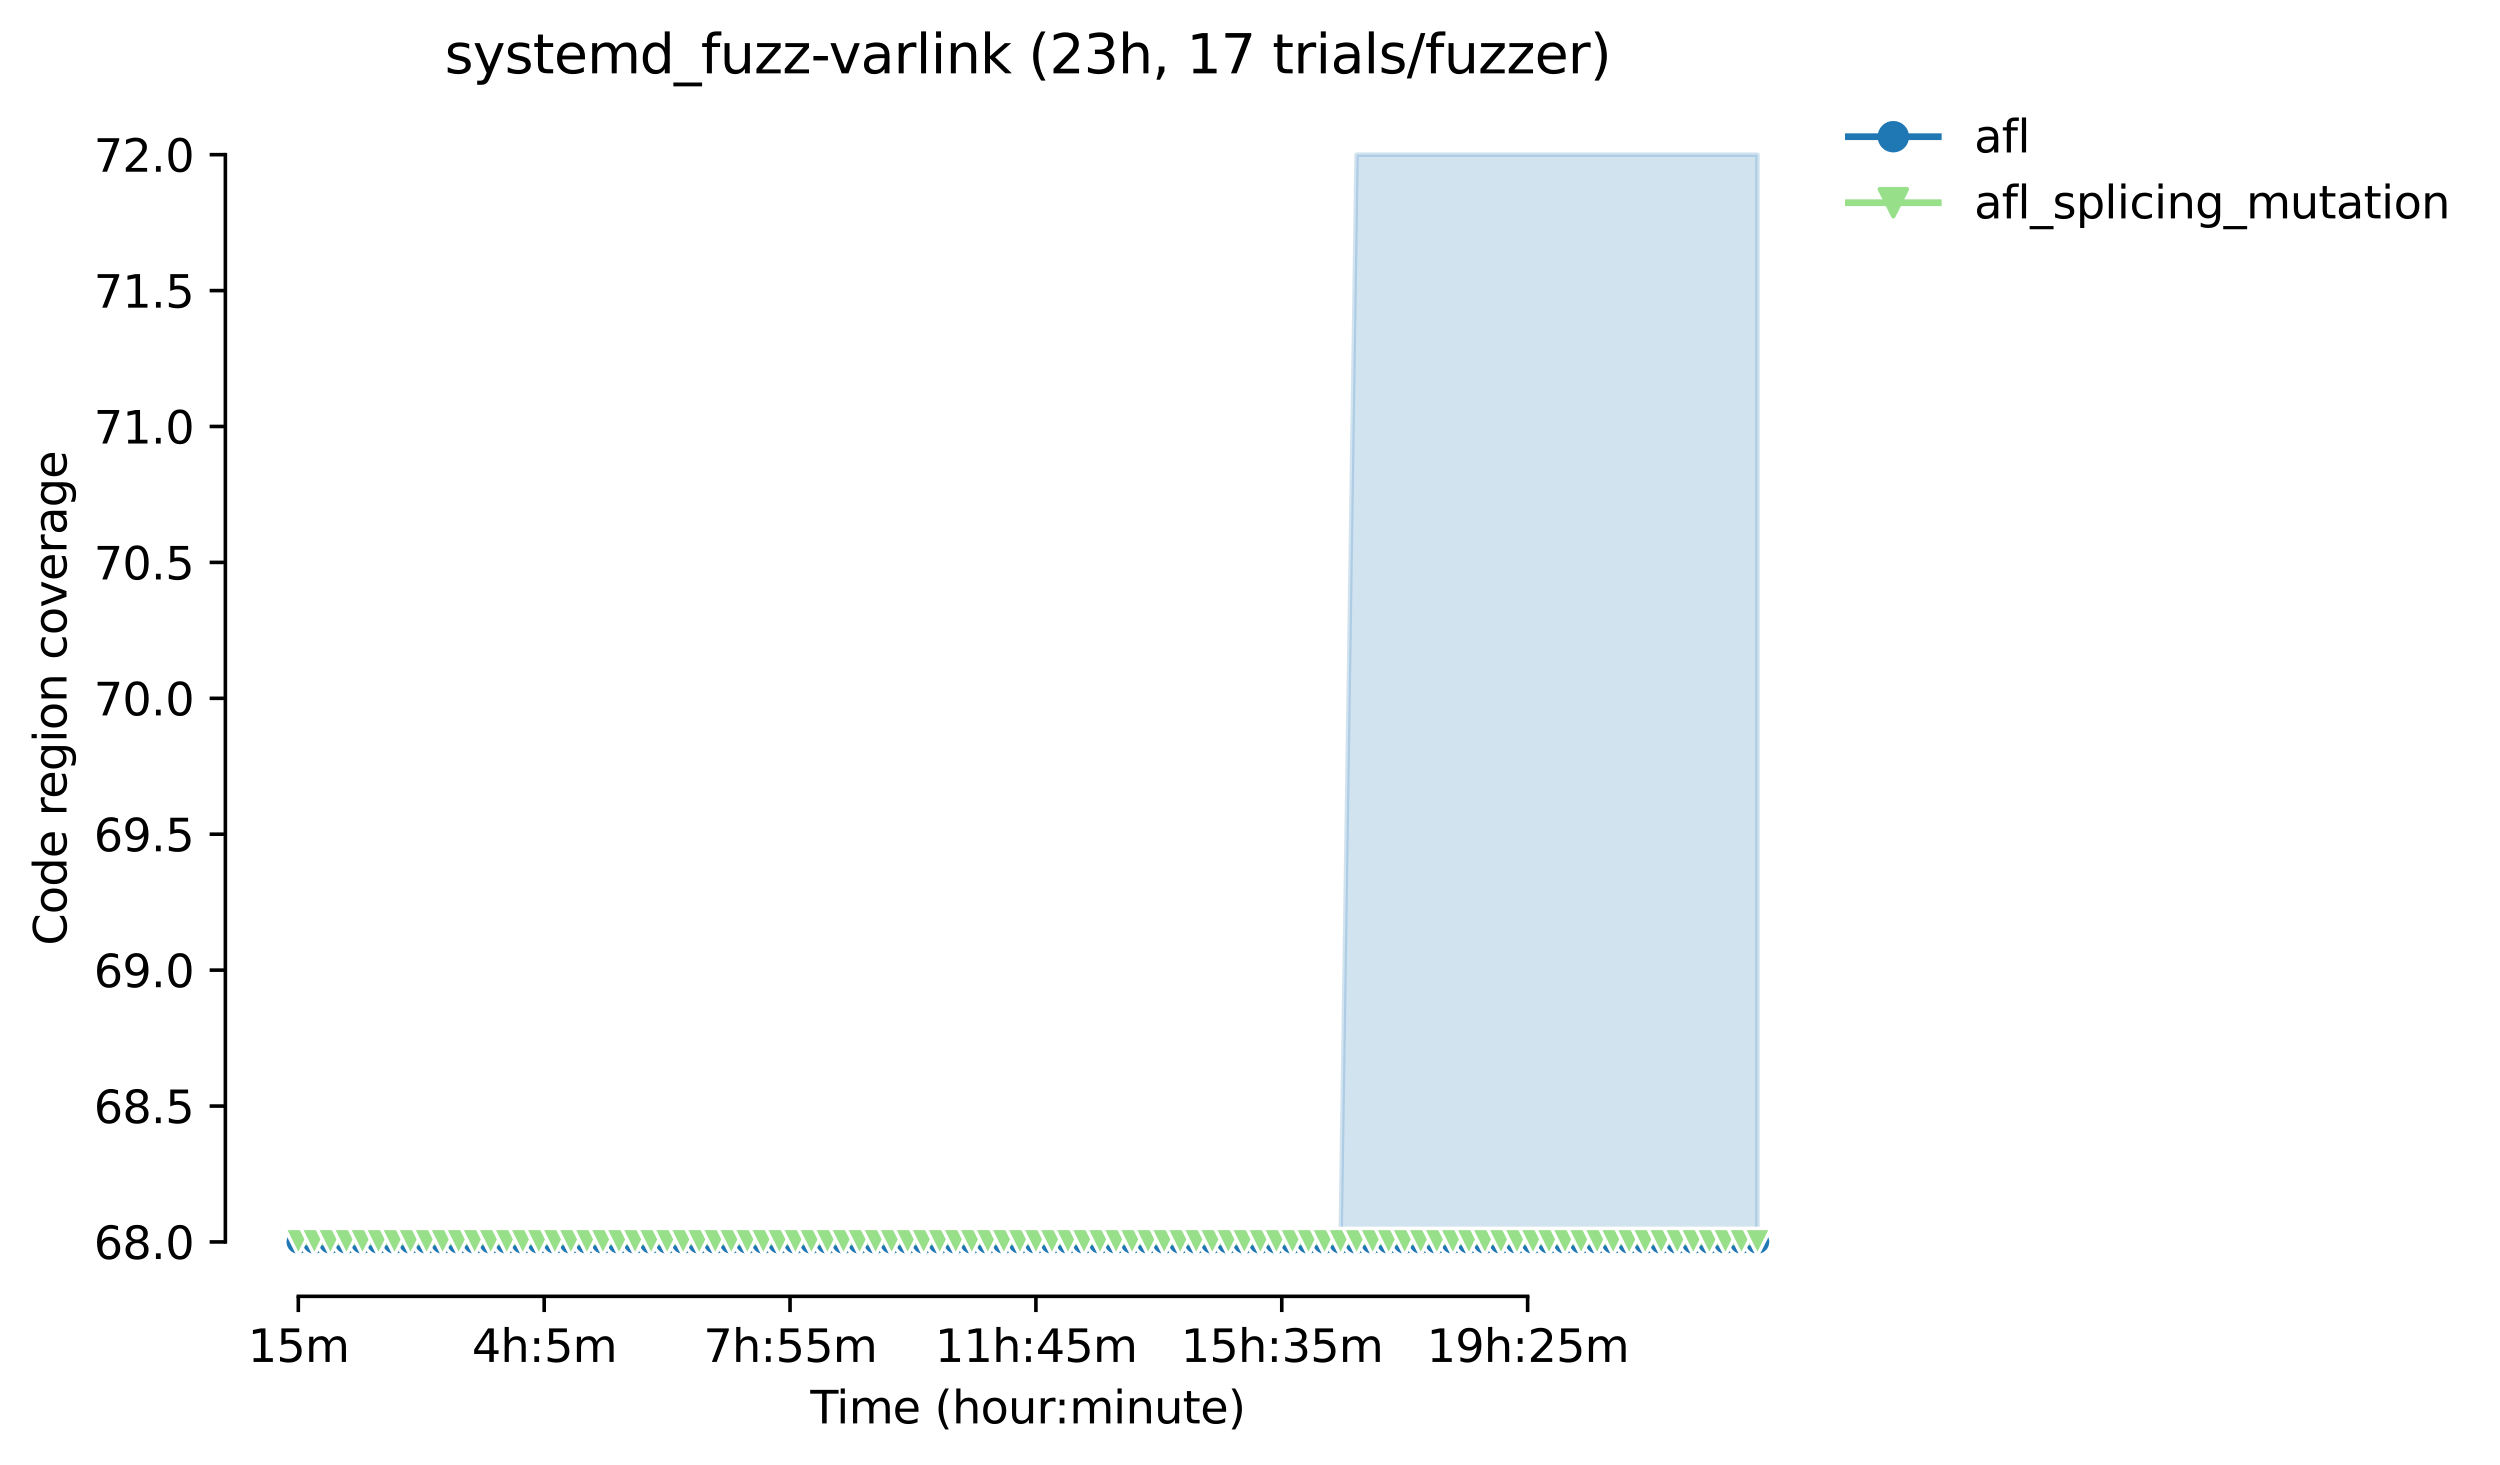 <?xml version="1.0" encoding="utf-8" standalone="no"?>
<!DOCTYPE svg PUBLIC "-//W3C//DTD SVG 1.1//EN"
  "http://www.w3.org/Graphics/SVG/1.1/DTD/svg11.dtd">
<svg height="325.986pt" version="1.1" viewBox="0 0 556.248 325.986" width="556.248pt" xmlns="http://www.w3.org/2000/svg" xmlns:xlink="http://www.w3.org/1999/xlink">
 <defs>
  <style type="text/css">*{stroke-linecap:butt;stroke-linejoin:round;}</style>
 </defs>
 <g id="figure_1">
  <g id="patch_1">
   <path d="M 0 325.986 
L 556.248 325.986 
L 556.248 0 
L 0 0 
z
" style="fill:#ffffff;"/>
  </g>
  <g id="axes_1">
   <g id="patch_2">
    <path d="M 50.144 288.43 
L 407.264 288.43 
L 407.264 22.318 
L 50.144 22.318 
z
" style="fill:#ffffff;"/>
   </g>
   <g id="PolyCollection_1">
    <defs>
     <path d="M 66.376 -49.652 
L 66.376 -49.652 
L 69.944 -49.652 
L 73.512 -49.652 
L 77.079 -49.652 
L 80.647 -49.652 
L 84.215 -49.652 
L 87.782 -49.652 
L 91.35 -49.652 
L 94.918 -49.652 
L 98.485 -49.652 
L 102.053 -49.652 
L 105.62 -49.652 
L 109.188 -49.652 
L 112.756 -49.652 
L 116.323 -49.652 
L 119.891 -49.652 
L 123.459 -49.652 
L 127.026 -49.652 
L 130.594 -49.652 
L 134.161 -49.652 
L 137.729 -49.652 
L 141.297 -49.652 
L 144.864 -49.652 
L 148.432 -49.652 
L 152 -49.652 
L 155.567 -49.652 
L 159.135 -49.652 
L 162.703 -49.652 
L 166.27 -49.652 
L 169.838 -49.652 
L 173.405 -49.652 
L 176.973 -49.652 
L 180.541 -49.652 
L 184.108 -49.652 
L 187.676 -49.652 
L 191.244 -49.652 
L 194.811 -49.652 
L 198.379 -49.652 
L 201.947 -49.652 
L 205.514 -49.652 
L 209.082 -49.652 
L 212.649 -49.652 
L 216.217 -49.652 
L 219.785 -49.652 
L 223.352 -49.652 
L 226.92 -49.652 
L 230.488 -49.652 
L 234.055 -49.652 
L 237.623 -49.652 
L 241.19 -49.652 
L 244.758 -49.652 
L 248.326 -49.652 
L 251.893 -49.652 
L 255.461 -49.652 
L 259.029 -49.652 
L 262.596 -49.652 
L 266.164 -49.652 
L 269.732 -49.652 
L 273.299 -49.652 
L 276.867 -49.652 
L 280.434 -49.652 
L 284.002 -49.652 
L 287.57 -49.652 
L 291.137 -49.652 
L 294.705 -49.652 
L 298.273 -49.652 
L 301.84 -49.652 
L 305.408 -49.652 
L 308.975 -49.652 
L 312.543 -49.652 
L 316.111 -49.652 
L 319.678 -49.652 
L 323.246 -49.652 
L 326.814 -49.652 
L 330.381 -49.652 
L 333.949 -49.652 
L 337.517 -49.652 
L 341.084 -49.652 
L 344.652 -49.652 
L 348.219 -49.652 
L 351.787 -49.652 
L 355.355 -49.652 
L 358.922 -49.652 
L 362.49 -49.652 
L 366.058 -49.652 
L 369.625 -49.652 
L 373.193 -49.652 
L 376.76 -49.652 
L 380.328 -49.652 
L 383.896 -49.652 
L 387.463 -49.652 
L 391.031 -49.652 
L 391.031 -291.572 
L 391.031 -291.572 
L 387.463 -291.572 
L 383.896 -291.572 
L 380.328 -291.572 
L 376.76 -291.572 
L 373.193 -291.572 
L 369.625 -291.572 
L 366.058 -291.572 
L 362.49 -291.572 
L 358.922 -291.572 
L 355.355 -291.572 
L 351.787 -291.572 
L 348.219 -291.572 
L 344.652 -291.572 
L 341.084 -291.572 
L 337.517 -291.572 
L 333.949 -291.572 
L 330.381 -291.572 
L 326.814 -291.572 
L 323.246 -291.572 
L 319.678 -291.572 
L 316.111 -291.572 
L 312.543 -291.572 
L 308.975 -291.572 
L 305.408 -291.572 
L 301.84 -291.572 
L 298.273 -49.652 
L 294.705 -49.652 
L 291.137 -49.652 
L 287.57 -49.652 
L 284.002 -49.652 
L 280.434 -49.652 
L 276.867 -49.652 
L 273.299 -49.652 
L 269.732 -49.652 
L 266.164 -49.652 
L 262.596 -49.652 
L 259.029 -49.652 
L 255.461 -49.652 
L 251.893 -49.652 
L 248.326 -49.652 
L 244.758 -49.652 
L 241.19 -49.652 
L 237.623 -49.652 
L 234.055 -49.652 
L 230.488 -49.652 
L 226.92 -49.652 
L 223.352 -49.652 
L 219.785 -49.652 
L 216.217 -49.652 
L 212.649 -49.652 
L 209.082 -49.652 
L 205.514 -49.652 
L 201.947 -49.652 
L 198.379 -49.652 
L 194.811 -49.652 
L 191.244 -49.652 
L 187.676 -49.652 
L 184.108 -49.652 
L 180.541 -49.652 
L 176.973 -49.652 
L 173.405 -49.652 
L 169.838 -49.652 
L 166.27 -49.652 
L 162.703 -49.652 
L 159.135 -49.652 
L 155.567 -49.652 
L 152 -49.652 
L 148.432 -49.652 
L 144.864 -49.652 
L 141.297 -49.652 
L 137.729 -49.652 
L 134.161 -49.652 
L 130.594 -49.652 
L 127.026 -49.652 
L 123.459 -49.652 
L 119.891 -49.652 
L 116.323 -49.652 
L 112.756 -49.652 
L 109.188 -49.652 
L 105.62 -49.652 
L 102.053 -49.652 
L 98.485 -49.652 
L 94.918 -49.652 
L 91.35 -49.652 
L 87.782 -49.652 
L 84.215 -49.652 
L 80.647 -49.652 
L 77.079 -49.652 
L 73.512 -49.652 
L 69.944 -49.652 
L 66.376 -49.652 
z
" id="m8af24e78b5" style="stroke:#1f77b4;stroke-opacity:0.2;"/>
    </defs>
    <g clip-path="url(#pa022eeb960)">
     <use style="fill:#1f77b4;fill-opacity:0.2;stroke:#1f77b4;stroke-opacity:0.2;" x="0" xlink:href="#m8af24e78b5" y="325.986"/>
    </g>
   </g>
   <g id="PolyCollection_2">
    <defs>
     <path d="M 66.376 -49.652 
L 66.376 -49.652 
L 69.944 -49.652 
L 73.512 -49.652 
L 77.079 -49.652 
L 80.647 -49.652 
L 84.215 -49.652 
L 87.782 -49.652 
L 91.35 -49.652 
L 94.918 -49.652 
L 98.485 -49.652 
L 102.053 -49.652 
L 105.62 -49.652 
L 109.188 -49.652 
L 112.756 -49.652 
L 116.323 -49.652 
L 119.891 -49.652 
L 123.459 -49.652 
L 127.026 -49.652 
L 130.594 -49.652 
L 134.161 -49.652 
L 137.729 -49.652 
L 141.297 -49.652 
L 144.864 -49.652 
L 148.432 -49.652 
L 152 -49.652 
L 155.567 -49.652 
L 159.135 -49.652 
L 162.703 -49.652 
L 166.27 -49.652 
L 169.838 -49.652 
L 173.405 -49.652 
L 176.973 -49.652 
L 180.541 -49.652 
L 184.108 -49.652 
L 187.676 -49.652 
L 191.244 -49.652 
L 194.811 -49.652 
L 198.379 -49.652 
L 201.947 -49.652 
L 205.514 -49.652 
L 209.082 -49.652 
L 212.649 -49.652 
L 216.217 -49.652 
L 219.785 -49.652 
L 223.352 -49.652 
L 226.92 -49.652 
L 230.488 -49.652 
L 234.055 -49.652 
L 237.623 -49.652 
L 241.19 -49.652 
L 244.758 -49.652 
L 248.326 -49.652 
L 251.893 -49.652 
L 255.461 -49.652 
L 259.029 -49.652 
L 262.596 -49.652 
L 266.164 -49.652 
L 269.732 -49.652 
L 273.299 -49.652 
L 276.867 -49.652 
L 280.434 -49.652 
L 284.002 -49.652 
L 287.57 -49.652 
L 291.137 -49.652 
L 294.705 -49.652 
L 298.273 -49.652 
L 301.84 -49.652 
L 305.408 -49.652 
L 308.975 -49.652 
L 312.543 -49.652 
L 316.111 -49.652 
L 319.678 -49.652 
L 323.246 -49.652 
L 326.814 -49.652 
L 330.381 -49.652 
L 333.949 -49.652 
L 337.517 -49.652 
L 341.084 -49.652 
L 344.652 -49.652 
L 348.219 -49.652 
L 351.787 -49.652 
L 355.355 -49.652 
L 358.922 -49.652 
L 362.49 -49.652 
L 366.058 -49.652 
L 369.625 -49.652 
L 373.193 -49.652 
L 376.76 -49.652 
L 380.328 -49.652 
L 383.896 -49.652 
L 387.463 -49.652 
L 391.031 -49.652 
L 391.031 -49.652 
L 391.031 -49.652 
L 387.463 -49.652 
L 383.896 -49.652 
L 380.328 -49.652 
L 376.76 -49.652 
L 373.193 -49.652 
L 369.625 -49.652 
L 366.058 -49.652 
L 362.49 -49.652 
L 358.922 -49.652 
L 355.355 -49.652 
L 351.787 -49.652 
L 348.219 -49.652 
L 344.652 -49.652 
L 341.084 -49.652 
L 337.517 -49.652 
L 333.949 -49.652 
L 330.381 -49.652 
L 326.814 -49.652 
L 323.246 -49.652 
L 319.678 -49.652 
L 316.111 -49.652 
L 312.543 -49.652 
L 308.975 -49.652 
L 305.408 -49.652 
L 301.84 -49.652 
L 298.273 -49.652 
L 294.705 -49.652 
L 291.137 -49.652 
L 287.57 -49.652 
L 284.002 -49.652 
L 280.434 -49.652 
L 276.867 -49.652 
L 273.299 -49.652 
L 269.732 -49.652 
L 266.164 -49.652 
L 262.596 -49.652 
L 259.029 -49.652 
L 255.461 -49.652 
L 251.893 -49.652 
L 248.326 -49.652 
L 244.758 -49.652 
L 241.19 -49.652 
L 237.623 -49.652 
L 234.055 -49.652 
L 230.488 -49.652 
L 226.92 -49.652 
L 223.352 -49.652 
L 219.785 -49.652 
L 216.217 -49.652 
L 212.649 -49.652 
L 209.082 -49.652 
L 205.514 -49.652 
L 201.947 -49.652 
L 198.379 -49.652 
L 194.811 -49.652 
L 191.244 -49.652 
L 187.676 -49.652 
L 184.108 -49.652 
L 180.541 -49.652 
L 176.973 -49.652 
L 173.405 -49.652 
L 169.838 -49.652 
L 166.27 -49.652 
L 162.703 -49.652 
L 159.135 -49.652 
L 155.567 -49.652 
L 152 -49.652 
L 148.432 -49.652 
L 144.864 -49.652 
L 141.297 -49.652 
L 137.729 -49.652 
L 134.161 -49.652 
L 130.594 -49.652 
L 127.026 -49.652 
L 123.459 -49.652 
L 119.891 -49.652 
L 116.323 -49.652 
L 112.756 -49.652 
L 109.188 -49.652 
L 105.62 -49.652 
L 102.053 -49.652 
L 98.485 -49.652 
L 94.918 -49.652 
L 91.35 -49.652 
L 87.782 -49.652 
L 84.215 -49.652 
L 80.647 -49.652 
L 77.079 -49.652 
L 73.512 -49.652 
L 69.944 -49.652 
L 66.376 -49.652 
z
" id="m493ab22512" style="stroke:#98df8a;stroke-opacity:0.2;"/>
    </defs>
    <g clip-path="url(#pa022eeb960)">
     <use style="fill:#98df8a;fill-opacity:0.2;stroke:#98df8a;stroke-opacity:0.2;" x="0" xlink:href="#m493ab22512" y="325.986"/>
    </g>
   </g>
   <g id="matplotlib.axis_1">
    <g id="xtick_1">
     <g id="line2d_1">
      <defs>
       <path d="M 0 0 
L 0 3.5 
" id="m0e386211c3" style="stroke:#000000;stroke-width:0.8;"/>
      </defs>
      <g>
       <use style="stroke:#000000;stroke-width:0.8;" x="66.376" xlink:href="#m0e386211c3" y="288.43"/>
      </g>
     </g>
     <g id="text_1">
      <!-- 15m -->
      <g transform="translate(55.144 303.029)scale(0.1 -0.1)">
       <defs>
        <path d="M 794 531 
L 1825 531 
L 1825 4091 
L 703 3866 
L 703 4441 
L 1819 4666 
L 2450 4666 
L 2450 531 
L 3481 531 
L 3481 0 
L 794 0 
L 794 531 
z
" id="DejaVuSans-31" transform="scale(0.016)"/>
        <path d="M 691 4666 
L 3169 4666 
L 3169 4134 
L 1269 4134 
L 1269 2991 
Q 1406 3038 1543 3061 
Q 1681 3084 1819 3084 
Q 2600 3084 3056 2656 
Q 3513 2228 3513 1497 
Q 3513 744 3044 326 
Q 2575 -91 1722 -91 
Q 1428 -91 1123 -41 
Q 819 9 494 109 
L 494 744 
Q 775 591 1075 516 
Q 1375 441 1709 441 
Q 2250 441 2565 725 
Q 2881 1009 2881 1497 
Q 2881 1984 2565 2268 
Q 2250 2553 1709 2553 
Q 1456 2553 1204 2497 
Q 953 2441 691 2322 
L 691 4666 
z
" id="DejaVuSans-35" transform="scale(0.016)"/>
        <path d="M 3328 2828 
Q 3544 3216 3844 3400 
Q 4144 3584 4550 3584 
Q 5097 3584 5394 3201 
Q 5691 2819 5691 2113 
L 5691 0 
L 5113 0 
L 5113 2094 
Q 5113 2597 4934 2840 
Q 4756 3084 4391 3084 
Q 3944 3084 3684 2787 
Q 3425 2491 3425 1978 
L 3425 0 
L 2847 0 
L 2847 2094 
Q 2847 2600 2669 2842 
Q 2491 3084 2119 3084 
Q 1678 3084 1418 2786 
Q 1159 2488 1159 1978 
L 1159 0 
L 581 0 
L 581 3500 
L 1159 3500 
L 1159 2956 
Q 1356 3278 1631 3431 
Q 1906 3584 2284 3584 
Q 2666 3584 2933 3390 
Q 3200 3197 3328 2828 
z
" id="DejaVuSans-6d" transform="scale(0.016)"/>
       </defs>
       <use xlink:href="#DejaVuSans-31"/>
       <use x="63.623" xlink:href="#DejaVuSans-35"/>
       <use x="127.246" xlink:href="#DejaVuSans-6d"/>
      </g>
     </g>
    </g>
    <g id="xtick_2">
     <g id="line2d_2">
      <g>
       <use style="stroke:#000000;stroke-width:0.8;" x="121.08" xlink:href="#m0e386211c3" y="288.43"/>
      </g>
     </g>
     <g id="text_2">
      <!-- 4h:5m -->
      <g transform="translate(104.994 303.029)scale(0.1 -0.1)">
       <defs>
        <path d="M 2419 4116 
L 825 1625 
L 2419 1625 
L 2419 4116 
z
M 2253 4666 
L 3047 4666 
L 3047 1625 
L 3713 1625 
L 3713 1100 
L 3047 1100 
L 3047 0 
L 2419 0 
L 2419 1100 
L 313 1100 
L 313 1709 
L 2253 4666 
z
" id="DejaVuSans-34" transform="scale(0.016)"/>
        <path d="M 3513 2113 
L 3513 0 
L 2938 0 
L 2938 2094 
Q 2938 2591 2744 2837 
Q 2550 3084 2163 3084 
Q 1697 3084 1428 2787 
Q 1159 2491 1159 1978 
L 1159 0 
L 581 0 
L 581 4863 
L 1159 4863 
L 1159 2956 
Q 1366 3272 1645 3428 
Q 1925 3584 2291 3584 
Q 2894 3584 3203 3211 
Q 3513 2838 3513 2113 
z
" id="DejaVuSans-68" transform="scale(0.016)"/>
        <path d="M 750 794 
L 1409 794 
L 1409 0 
L 750 0 
L 750 794 
z
M 750 3309 
L 1409 3309 
L 1409 2516 
L 750 2516 
L 750 3309 
z
" id="DejaVuSans-3a" transform="scale(0.016)"/>
       </defs>
       <use xlink:href="#DejaVuSans-34"/>
       <use x="63.623" xlink:href="#DejaVuSans-68"/>
       <use x="127.002" xlink:href="#DejaVuSans-3a"/>
       <use x="160.693" xlink:href="#DejaVuSans-35"/>
       <use x="224.316" xlink:href="#DejaVuSans-6d"/>
      </g>
     </g>
    </g>
    <g id="xtick_3">
     <g id="line2d_3">
      <g>
       <use style="stroke:#000000;stroke-width:0.8;" x="175.784" xlink:href="#m0e386211c3" y="288.43"/>
      </g>
     </g>
     <g id="text_3">
      <!-- 7h:55m -->
      <g transform="translate(156.517 303.029)scale(0.1 -0.1)">
       <defs>
        <path d="M 525 4666 
L 3525 4666 
L 3525 4397 
L 1831 0 
L 1172 0 
L 2766 4134 
L 525 4134 
L 525 4666 
z
" id="DejaVuSans-37" transform="scale(0.016)"/>
       </defs>
       <use xlink:href="#DejaVuSans-37"/>
       <use x="63.623" xlink:href="#DejaVuSans-68"/>
       <use x="127.002" xlink:href="#DejaVuSans-3a"/>
       <use x="160.693" xlink:href="#DejaVuSans-35"/>
       <use x="224.316" xlink:href="#DejaVuSans-35"/>
       <use x="287.939" xlink:href="#DejaVuSans-6d"/>
      </g>
     </g>
    </g>
    <g id="xtick_4">
     <g id="line2d_4">
      <g>
       <use style="stroke:#000000;stroke-width:0.8;" x="230.488" xlink:href="#m0e386211c3" y="288.43"/>
      </g>
     </g>
     <g id="text_4">
      <!-- 11h:45m -->
      <g transform="translate(208.039 303.029)scale(0.1 -0.1)">
       <use xlink:href="#DejaVuSans-31"/>
       <use x="63.623" xlink:href="#DejaVuSans-31"/>
       <use x="127.246" xlink:href="#DejaVuSans-68"/>
       <use x="190.625" xlink:href="#DejaVuSans-3a"/>
       <use x="224.316" xlink:href="#DejaVuSans-34"/>
       <use x="287.939" xlink:href="#DejaVuSans-35"/>
       <use x="351.562" xlink:href="#DejaVuSans-6d"/>
      </g>
     </g>
    </g>
    <g id="xtick_5">
     <g id="line2d_5">
      <g>
       <use style="stroke:#000000;stroke-width:0.8;" x="285.191" xlink:href="#m0e386211c3" y="288.43"/>
      </g>
     </g>
     <g id="text_5">
      <!-- 15h:35m -->
      <g transform="translate(262.743 303.029)scale(0.1 -0.1)">
       <defs>
        <path d="M 2597 2516 
Q 3050 2419 3304 2112 
Q 3559 1806 3559 1356 
Q 3559 666 3084 287 
Q 2609 -91 1734 -91 
Q 1441 -91 1130 -33 
Q 819 25 488 141 
L 488 750 
Q 750 597 1062 519 
Q 1375 441 1716 441 
Q 2309 441 2620 675 
Q 2931 909 2931 1356 
Q 2931 1769 2642 2001 
Q 2353 2234 1838 2234 
L 1294 2234 
L 1294 2753 
L 1863 2753 
Q 2328 2753 2575 2939 
Q 2822 3125 2822 3475 
Q 2822 3834 2567 4026 
Q 2313 4219 1838 4219 
Q 1578 4219 1281 4162 
Q 984 4106 628 3988 
L 628 4550 
Q 988 4650 1302 4700 
Q 1616 4750 1894 4750 
Q 2613 4750 3031 4423 
Q 3450 4097 3450 3541 
Q 3450 3153 3228 2886 
Q 3006 2619 2597 2516 
z
" id="DejaVuSans-33" transform="scale(0.016)"/>
       </defs>
       <use xlink:href="#DejaVuSans-31"/>
       <use x="63.623" xlink:href="#DejaVuSans-35"/>
       <use x="127.246" xlink:href="#DejaVuSans-68"/>
       <use x="190.625" xlink:href="#DejaVuSans-3a"/>
       <use x="224.316" xlink:href="#DejaVuSans-33"/>
       <use x="287.939" xlink:href="#DejaVuSans-35"/>
       <use x="351.562" xlink:href="#DejaVuSans-6d"/>
      </g>
     </g>
    </g>
    <g id="xtick_6">
     <g id="line2d_6">
      <g>
       <use style="stroke:#000000;stroke-width:0.8;" x="339.895" xlink:href="#m0e386211c3" y="288.43"/>
      </g>
     </g>
     <g id="text_6">
      <!-- 19h:25m -->
      <g transform="translate(317.447 303.029)scale(0.1 -0.1)">
       <defs>
        <path d="M 703 97 
L 703 672 
Q 941 559 1184 500 
Q 1428 441 1663 441 
Q 2288 441 2617 861 
Q 2947 1281 2994 2138 
Q 2813 1869 2534 1725 
Q 2256 1581 1919 1581 
Q 1219 1581 811 2004 
Q 403 2428 403 3163 
Q 403 3881 828 4315 
Q 1253 4750 1959 4750 
Q 2769 4750 3195 4129 
Q 3622 3509 3622 2328 
Q 3622 1225 3098 567 
Q 2575 -91 1691 -91 
Q 1453 -91 1209 -44 
Q 966 3 703 97 
z
M 1959 2075 
Q 2384 2075 2632 2365 
Q 2881 2656 2881 3163 
Q 2881 3666 2632 3958 
Q 2384 4250 1959 4250 
Q 1534 4250 1286 3958 
Q 1038 3666 1038 3163 
Q 1038 2656 1286 2365 
Q 1534 2075 1959 2075 
z
" id="DejaVuSans-39" transform="scale(0.016)"/>
        <path d="M 1228 531 
L 3431 531 
L 3431 0 
L 469 0 
L 469 531 
Q 828 903 1448 1529 
Q 2069 2156 2228 2338 
Q 2531 2678 2651 2914 
Q 2772 3150 2772 3378 
Q 2772 3750 2511 3984 
Q 2250 4219 1831 4219 
Q 1534 4219 1204 4116 
Q 875 4013 500 3803 
L 500 4441 
Q 881 4594 1212 4672 
Q 1544 4750 1819 4750 
Q 2544 4750 2975 4387 
Q 3406 4025 3406 3419 
Q 3406 3131 3298 2873 
Q 3191 2616 2906 2266 
Q 2828 2175 2409 1742 
Q 1991 1309 1228 531 
z
" id="DejaVuSans-32" transform="scale(0.016)"/>
       </defs>
       <use xlink:href="#DejaVuSans-31"/>
       <use x="63.623" xlink:href="#DejaVuSans-39"/>
       <use x="127.246" xlink:href="#DejaVuSans-68"/>
       <use x="190.625" xlink:href="#DejaVuSans-3a"/>
       <use x="224.316" xlink:href="#DejaVuSans-32"/>
       <use x="287.939" xlink:href="#DejaVuSans-35"/>
       <use x="351.562" xlink:href="#DejaVuSans-6d"/>
      </g>
     </g>
    </g>
    <g id="text_7">
     <!-- Time (hour:minute) -->
     <g transform="translate(180.297 316.707)scale(0.1 -0.1)">
      <defs>
       <path d="M -19 4666 
L 3928 4666 
L 3928 4134 
L 2272 4134 
L 2272 0 
L 1638 0 
L 1638 4134 
L -19 4134 
L -19 4666 
z
" id="DejaVuSans-54" transform="scale(0.016)"/>
       <path d="M 603 3500 
L 1178 3500 
L 1178 0 
L 603 0 
L 603 3500 
z
M 603 4863 
L 1178 4863 
L 1178 4134 
L 603 4134 
L 603 4863 
z
" id="DejaVuSans-69" transform="scale(0.016)"/>
       <path d="M 3597 1894 
L 3597 1613 
L 953 1613 
Q 991 1019 1311 708 
Q 1631 397 2203 397 
Q 2534 397 2845 478 
Q 3156 559 3463 722 
L 3463 178 
Q 3153 47 2828 -22 
Q 2503 -91 2169 -91 
Q 1331 -91 842 396 
Q 353 884 353 1716 
Q 353 2575 817 3079 
Q 1281 3584 2069 3584 
Q 2775 3584 3186 3129 
Q 3597 2675 3597 1894 
z
M 3022 2063 
Q 3016 2534 2758 2815 
Q 2500 3097 2075 3097 
Q 1594 3097 1305 2825 
Q 1016 2553 972 2059 
L 3022 2063 
z
" id="DejaVuSans-65" transform="scale(0.016)"/>
       <path id="DejaVuSans-20" transform="scale(0.016)"/>
       <path d="M 1984 4856 
Q 1566 4138 1362 3434 
Q 1159 2731 1159 2009 
Q 1159 1288 1364 580 
Q 1569 -128 1984 -844 
L 1484 -844 
Q 1016 -109 783 600 
Q 550 1309 550 2009 
Q 550 2706 781 3412 
Q 1013 4119 1484 4856 
L 1984 4856 
z
" id="DejaVuSans-28" transform="scale(0.016)"/>
       <path d="M 1959 3097 
Q 1497 3097 1228 2736 
Q 959 2375 959 1747 
Q 959 1119 1226 758 
Q 1494 397 1959 397 
Q 2419 397 2687 759 
Q 2956 1122 2956 1747 
Q 2956 2369 2687 2733 
Q 2419 3097 1959 3097 
z
M 1959 3584 
Q 2709 3584 3137 3096 
Q 3566 2609 3566 1747 
Q 3566 888 3137 398 
Q 2709 -91 1959 -91 
Q 1206 -91 779 398 
Q 353 888 353 1747 
Q 353 2609 779 3096 
Q 1206 3584 1959 3584 
z
" id="DejaVuSans-6f" transform="scale(0.016)"/>
       <path d="M 544 1381 
L 544 3500 
L 1119 3500 
L 1119 1403 
Q 1119 906 1312 657 
Q 1506 409 1894 409 
Q 2359 409 2629 706 
Q 2900 1003 2900 1516 
L 2900 3500 
L 3475 3500 
L 3475 0 
L 2900 0 
L 2900 538 
Q 2691 219 2414 64 
Q 2138 -91 1772 -91 
Q 1169 -91 856 284 
Q 544 659 544 1381 
z
M 1991 3584 
L 1991 3584 
z
" id="DejaVuSans-75" transform="scale(0.016)"/>
       <path d="M 2631 2963 
Q 2534 3019 2420 3045 
Q 2306 3072 2169 3072 
Q 1681 3072 1420 2755 
Q 1159 2438 1159 1844 
L 1159 0 
L 581 0 
L 581 3500 
L 1159 3500 
L 1159 2956 
Q 1341 3275 1631 3429 
Q 1922 3584 2338 3584 
Q 2397 3584 2469 3576 
Q 2541 3569 2628 3553 
L 2631 2963 
z
" id="DejaVuSans-72" transform="scale(0.016)"/>
       <path d="M 3513 2113 
L 3513 0 
L 2938 0 
L 2938 2094 
Q 2938 2591 2744 2837 
Q 2550 3084 2163 3084 
Q 1697 3084 1428 2787 
Q 1159 2491 1159 1978 
L 1159 0 
L 581 0 
L 581 3500 
L 1159 3500 
L 1159 2956 
Q 1366 3272 1645 3428 
Q 1925 3584 2291 3584 
Q 2894 3584 3203 3211 
Q 3513 2838 3513 2113 
z
" id="DejaVuSans-6e" transform="scale(0.016)"/>
       <path d="M 1172 4494 
L 1172 3500 
L 2356 3500 
L 2356 3053 
L 1172 3053 
L 1172 1153 
Q 1172 725 1289 603 
Q 1406 481 1766 481 
L 2356 481 
L 2356 0 
L 1766 0 
Q 1100 0 847 248 
Q 594 497 594 1153 
L 594 3053 
L 172 3053 
L 172 3500 
L 594 3500 
L 594 4494 
L 1172 4494 
z
" id="DejaVuSans-74" transform="scale(0.016)"/>
       <path d="M 513 4856 
L 1013 4856 
Q 1481 4119 1714 3412 
Q 1947 2706 1947 2009 
Q 1947 1309 1714 600 
Q 1481 -109 1013 -844 
L 513 -844 
Q 928 -128 1133 580 
Q 1338 1288 1338 2009 
Q 1338 2731 1133 3434 
Q 928 4138 513 4856 
z
" id="DejaVuSans-29" transform="scale(0.016)"/>
      </defs>
      <use xlink:href="#DejaVuSans-54"/>
      <use x="57.959" xlink:href="#DejaVuSans-69"/>
      <use x="85.742" xlink:href="#DejaVuSans-6d"/>
      <use x="183.154" xlink:href="#DejaVuSans-65"/>
      <use x="244.678" xlink:href="#DejaVuSans-20"/>
      <use x="276.465" xlink:href="#DejaVuSans-28"/>
      <use x="315.479" xlink:href="#DejaVuSans-68"/>
      <use x="378.857" xlink:href="#DejaVuSans-6f"/>
      <use x="440.039" xlink:href="#DejaVuSans-75"/>
      <use x="503.418" xlink:href="#DejaVuSans-72"/>
      <use x="542.781" xlink:href="#DejaVuSans-3a"/>
      <use x="576.473" xlink:href="#DejaVuSans-6d"/>
      <use x="673.885" xlink:href="#DejaVuSans-69"/>
      <use x="701.668" xlink:href="#DejaVuSans-6e"/>
      <use x="765.047" xlink:href="#DejaVuSans-75"/>
      <use x="828.426" xlink:href="#DejaVuSans-74"/>
      <use x="867.635" xlink:href="#DejaVuSans-65"/>
      <use x="929.158" xlink:href="#DejaVuSans-29"/>
     </g>
    </g>
   </g>
   <g id="matplotlib.axis_2">
    <g id="ytick_1">
     <g id="line2d_7">
      <defs>
       <path d="M 0 0 
L -3.5 0 
" id="m8f8d01b957" style="stroke:#000000;stroke-width:0.8;"/>
      </defs>
      <g>
       <use style="stroke:#000000;stroke-width:0.8;" x="50.144" xlink:href="#m8f8d01b957" y="276.334"/>
      </g>
     </g>
     <g id="text_8">
      <!-- 68.0 -->
      <g transform="translate(20.878 280.133)scale(0.1 -0.1)">
       <defs>
        <path d="M 2113 2584 
Q 1688 2584 1439 2293 
Q 1191 2003 1191 1497 
Q 1191 994 1439 701 
Q 1688 409 2113 409 
Q 2538 409 2786 701 
Q 3034 994 3034 1497 
Q 3034 2003 2786 2293 
Q 2538 2584 2113 2584 
z
M 3366 4563 
L 3366 3988 
Q 3128 4100 2886 4159 
Q 2644 4219 2406 4219 
Q 1781 4219 1451 3797 
Q 1122 3375 1075 2522 
Q 1259 2794 1537 2939 
Q 1816 3084 2150 3084 
Q 2853 3084 3261 2657 
Q 3669 2231 3669 1497 
Q 3669 778 3244 343 
Q 2819 -91 2113 -91 
Q 1303 -91 875 529 
Q 447 1150 447 2328 
Q 447 3434 972 4092 
Q 1497 4750 2381 4750 
Q 2619 4750 2861 4703 
Q 3103 4656 3366 4563 
z
" id="DejaVuSans-36" transform="scale(0.016)"/>
        <path d="M 2034 2216 
Q 1584 2216 1326 1975 
Q 1069 1734 1069 1313 
Q 1069 891 1326 650 
Q 1584 409 2034 409 
Q 2484 409 2743 651 
Q 3003 894 3003 1313 
Q 3003 1734 2745 1975 
Q 2488 2216 2034 2216 
z
M 1403 2484 
Q 997 2584 770 2862 
Q 544 3141 544 3541 
Q 544 4100 942 4425 
Q 1341 4750 2034 4750 
Q 2731 4750 3128 4425 
Q 3525 4100 3525 3541 
Q 3525 3141 3298 2862 
Q 3072 2584 2669 2484 
Q 3125 2378 3379 2068 
Q 3634 1759 3634 1313 
Q 3634 634 3220 271 
Q 2806 -91 2034 -91 
Q 1263 -91 848 271 
Q 434 634 434 1313 
Q 434 1759 690 2068 
Q 947 2378 1403 2484 
z
M 1172 3481 
Q 1172 3119 1398 2916 
Q 1625 2713 2034 2713 
Q 2441 2713 2670 2916 
Q 2900 3119 2900 3481 
Q 2900 3844 2670 4047 
Q 2441 4250 2034 4250 
Q 1625 4250 1398 4047 
Q 1172 3844 1172 3481 
z
" id="DejaVuSans-38" transform="scale(0.016)"/>
        <path d="M 684 794 
L 1344 794 
L 1344 0 
L 684 0 
L 684 794 
z
" id="DejaVuSans-2e" transform="scale(0.016)"/>
        <path d="M 2034 4250 
Q 1547 4250 1301 3770 
Q 1056 3291 1056 2328 
Q 1056 1369 1301 889 
Q 1547 409 2034 409 
Q 2525 409 2770 889 
Q 3016 1369 3016 2328 
Q 3016 3291 2770 3770 
Q 2525 4250 2034 4250 
z
M 2034 4750 
Q 2819 4750 3233 4129 
Q 3647 3509 3647 2328 
Q 3647 1150 3233 529 
Q 2819 -91 2034 -91 
Q 1250 -91 836 529 
Q 422 1150 422 2328 
Q 422 3509 836 4129 
Q 1250 4750 2034 4750 
z
" id="DejaVuSans-30" transform="scale(0.016)"/>
       </defs>
       <use xlink:href="#DejaVuSans-36"/>
       <use x="63.623" xlink:href="#DejaVuSans-38"/>
       <use x="127.246" xlink:href="#DejaVuSans-2e"/>
       <use x="159.033" xlink:href="#DejaVuSans-30"/>
      </g>
     </g>
    </g>
    <g id="ytick_2">
     <g id="line2d_8">
      <g>
       <use style="stroke:#000000;stroke-width:0.8;" x="50.144" xlink:href="#m8f8d01b957" y="246.094"/>
      </g>
     </g>
     <g id="text_9">
      <!-- 68.5 -->
      <g transform="translate(20.878 249.893)scale(0.1 -0.1)">
       <use xlink:href="#DejaVuSans-36"/>
       <use x="63.623" xlink:href="#DejaVuSans-38"/>
       <use x="127.246" xlink:href="#DejaVuSans-2e"/>
       <use x="159.033" xlink:href="#DejaVuSans-35"/>
      </g>
     </g>
    </g>
    <g id="ytick_3">
     <g id="line2d_9">
      <g>
       <use style="stroke:#000000;stroke-width:0.8;" x="50.144" xlink:href="#m8f8d01b957" y="215.854"/>
      </g>
     </g>
     <g id="text_10">
      <!-- 69.0 -->
      <g transform="translate(20.878 219.653)scale(0.1 -0.1)">
       <use xlink:href="#DejaVuSans-36"/>
       <use x="63.623" xlink:href="#DejaVuSans-39"/>
       <use x="127.246" xlink:href="#DejaVuSans-2e"/>
       <use x="159.033" xlink:href="#DejaVuSans-30"/>
      </g>
     </g>
    </g>
    <g id="ytick_4">
     <g id="line2d_10">
      <g>
       <use style="stroke:#000000;stroke-width:0.8;" x="50.144" xlink:href="#m8f8d01b957" y="185.614"/>
      </g>
     </g>
     <g id="text_11">
      <!-- 69.5 -->
      <g transform="translate(20.878 189.413)scale(0.1 -0.1)">
       <use xlink:href="#DejaVuSans-36"/>
       <use x="63.623" xlink:href="#DejaVuSans-39"/>
       <use x="127.246" xlink:href="#DejaVuSans-2e"/>
       <use x="159.033" xlink:href="#DejaVuSans-35"/>
      </g>
     </g>
    </g>
    <g id="ytick_5">
     <g id="line2d_11">
      <g>
       <use style="stroke:#000000;stroke-width:0.8;" x="50.144" xlink:href="#m8f8d01b957" y="155.374"/>
      </g>
     </g>
     <g id="text_12">
      <!-- 70.0 -->
      <g transform="translate(20.878 159.173)scale(0.1 -0.1)">
       <use xlink:href="#DejaVuSans-37"/>
       <use x="63.623" xlink:href="#DejaVuSans-30"/>
       <use x="127.246" xlink:href="#DejaVuSans-2e"/>
       <use x="159.033" xlink:href="#DejaVuSans-30"/>
      </g>
     </g>
    </g>
    <g id="ytick_6">
     <g id="line2d_12">
      <g>
       <use style="stroke:#000000;stroke-width:0.8;" x="50.144" xlink:href="#m8f8d01b957" y="125.134"/>
      </g>
     </g>
     <g id="text_13">
      <!-- 70.5 -->
      <g transform="translate(20.878 128.933)scale(0.1 -0.1)">
       <use xlink:href="#DejaVuSans-37"/>
       <use x="63.623" xlink:href="#DejaVuSans-30"/>
       <use x="127.246" xlink:href="#DejaVuSans-2e"/>
       <use x="159.033" xlink:href="#DejaVuSans-35"/>
      </g>
     </g>
    </g>
    <g id="ytick_7">
     <g id="line2d_13">
      <g>
       <use style="stroke:#000000;stroke-width:0.8;" x="50.144" xlink:href="#m8f8d01b957" y="94.894"/>
      </g>
     </g>
     <g id="text_14">
      <!-- 71.0 -->
      <g transform="translate(20.878 98.693)scale(0.1 -0.1)">
       <use xlink:href="#DejaVuSans-37"/>
       <use x="63.623" xlink:href="#DejaVuSans-31"/>
       <use x="127.246" xlink:href="#DejaVuSans-2e"/>
       <use x="159.033" xlink:href="#DejaVuSans-30"/>
      </g>
     </g>
    </g>
    <g id="ytick_8">
     <g id="line2d_14">
      <g>
       <use style="stroke:#000000;stroke-width:0.8;" x="50.144" xlink:href="#m8f8d01b957" y="64.654"/>
      </g>
     </g>
     <g id="text_15">
      <!-- 71.5 -->
      <g transform="translate(20.878 68.453)scale(0.1 -0.1)">
       <use xlink:href="#DejaVuSans-37"/>
       <use x="63.623" xlink:href="#DejaVuSans-31"/>
       <use x="127.246" xlink:href="#DejaVuSans-2e"/>
       <use x="159.033" xlink:href="#DejaVuSans-35"/>
      </g>
     </g>
    </g>
    <g id="ytick_9">
     <g id="line2d_15">
      <g>
       <use style="stroke:#000000;stroke-width:0.8;" x="50.144" xlink:href="#m8f8d01b957" y="34.414"/>
      </g>
     </g>
     <g id="text_16">
      <!-- 72.0 -->
      <g transform="translate(20.878 38.213)scale(0.1 -0.1)">
       <use xlink:href="#DejaVuSans-37"/>
       <use x="63.623" xlink:href="#DejaVuSans-32"/>
       <use x="127.246" xlink:href="#DejaVuSans-2e"/>
       <use x="159.033" xlink:href="#DejaVuSans-30"/>
      </g>
     </g>
    </g>
    <g id="text_17">
     <!-- Code region coverage -->
     <g transform="translate(14.798 210.38)rotate(-90)scale(0.1 -0.1)">
      <defs>
       <path d="M 4122 4306 
L 4122 3641 
Q 3803 3938 3442 4084 
Q 3081 4231 2675 4231 
Q 1875 4231 1450 3742 
Q 1025 3253 1025 2328 
Q 1025 1406 1450 917 
Q 1875 428 2675 428 
Q 3081 428 3442 575 
Q 3803 722 4122 1019 
L 4122 359 
Q 3791 134 3420 21 
Q 3050 -91 2638 -91 
Q 1578 -91 968 557 
Q 359 1206 359 2328 
Q 359 3453 968 4101 
Q 1578 4750 2638 4750 
Q 3056 4750 3426 4639 
Q 3797 4528 4122 4306 
z
" id="DejaVuSans-43" transform="scale(0.016)"/>
       <path d="M 2906 2969 
L 2906 4863 
L 3481 4863 
L 3481 0 
L 2906 0 
L 2906 525 
Q 2725 213 2448 61 
Q 2172 -91 1784 -91 
Q 1150 -91 751 415 
Q 353 922 353 1747 
Q 353 2572 751 3078 
Q 1150 3584 1784 3584 
Q 2172 3584 2448 3432 
Q 2725 3281 2906 2969 
z
M 947 1747 
Q 947 1113 1208 752 
Q 1469 391 1925 391 
Q 2381 391 2643 752 
Q 2906 1113 2906 1747 
Q 2906 2381 2643 2742 
Q 2381 3103 1925 3103 
Q 1469 3103 1208 2742 
Q 947 2381 947 1747 
z
" id="DejaVuSans-64" transform="scale(0.016)"/>
       <path d="M 2906 1791 
Q 2906 2416 2648 2759 
Q 2391 3103 1925 3103 
Q 1463 3103 1205 2759 
Q 947 2416 947 1791 
Q 947 1169 1205 825 
Q 1463 481 1925 481 
Q 2391 481 2648 825 
Q 2906 1169 2906 1791 
z
M 3481 434 
Q 3481 -459 3084 -895 
Q 2688 -1331 1869 -1331 
Q 1566 -1331 1297 -1286 
Q 1028 -1241 775 -1147 
L 775 -588 
Q 1028 -725 1275 -790 
Q 1522 -856 1778 -856 
Q 2344 -856 2625 -561 
Q 2906 -266 2906 331 
L 2906 616 
Q 2728 306 2450 153 
Q 2172 0 1784 0 
Q 1141 0 747 490 
Q 353 981 353 1791 
Q 353 2603 747 3093 
Q 1141 3584 1784 3584 
Q 2172 3584 2450 3431 
Q 2728 3278 2906 2969 
L 2906 3500 
L 3481 3500 
L 3481 434 
z
" id="DejaVuSans-67" transform="scale(0.016)"/>
       <path d="M 3122 3366 
L 3122 2828 
Q 2878 2963 2633 3030 
Q 2388 3097 2138 3097 
Q 1578 3097 1268 2742 
Q 959 2388 959 1747 
Q 959 1106 1268 751 
Q 1578 397 2138 397 
Q 2388 397 2633 464 
Q 2878 531 3122 666 
L 3122 134 
Q 2881 22 2623 -34 
Q 2366 -91 2075 -91 
Q 1284 -91 818 406 
Q 353 903 353 1747 
Q 353 2603 823 3093 
Q 1294 3584 2113 3584 
Q 2378 3584 2631 3529 
Q 2884 3475 3122 3366 
z
" id="DejaVuSans-63" transform="scale(0.016)"/>
       <path d="M 191 3500 
L 800 3500 
L 1894 563 
L 2988 3500 
L 3597 3500 
L 2284 0 
L 1503 0 
L 191 3500 
z
" id="DejaVuSans-76" transform="scale(0.016)"/>
       <path d="M 2194 1759 
Q 1497 1759 1228 1600 
Q 959 1441 959 1056 
Q 959 750 1161 570 
Q 1363 391 1709 391 
Q 2188 391 2477 730 
Q 2766 1069 2766 1631 
L 2766 1759 
L 2194 1759 
z
M 3341 1997 
L 3341 0 
L 2766 0 
L 2766 531 
Q 2569 213 2275 61 
Q 1981 -91 1556 -91 
Q 1019 -91 701 211 
Q 384 513 384 1019 
Q 384 1609 779 1909 
Q 1175 2209 1959 2209 
L 2766 2209 
L 2766 2266 
Q 2766 2663 2505 2880 
Q 2244 3097 1772 3097 
Q 1472 3097 1187 3025 
Q 903 2953 641 2809 
L 641 3341 
Q 956 3463 1253 3523 
Q 1550 3584 1831 3584 
Q 2591 3584 2966 3190 
Q 3341 2797 3341 1997 
z
" id="DejaVuSans-61" transform="scale(0.016)"/>
      </defs>
      <use xlink:href="#DejaVuSans-43"/>
      <use x="69.824" xlink:href="#DejaVuSans-6f"/>
      <use x="131.006" xlink:href="#DejaVuSans-64"/>
      <use x="194.482" xlink:href="#DejaVuSans-65"/>
      <use x="256.006" xlink:href="#DejaVuSans-20"/>
      <use x="287.793" xlink:href="#DejaVuSans-72"/>
      <use x="326.656" xlink:href="#DejaVuSans-65"/>
      <use x="388.18" xlink:href="#DejaVuSans-67"/>
      <use x="451.656" xlink:href="#DejaVuSans-69"/>
      <use x="479.439" xlink:href="#DejaVuSans-6f"/>
      <use x="540.621" xlink:href="#DejaVuSans-6e"/>
      <use x="604" xlink:href="#DejaVuSans-20"/>
      <use x="635.787" xlink:href="#DejaVuSans-63"/>
      <use x="690.768" xlink:href="#DejaVuSans-6f"/>
      <use x="751.949" xlink:href="#DejaVuSans-76"/>
      <use x="811.129" xlink:href="#DejaVuSans-65"/>
      <use x="872.652" xlink:href="#DejaVuSans-72"/>
      <use x="913.766" xlink:href="#DejaVuSans-61"/>
      <use x="975.045" xlink:href="#DejaVuSans-67"/>
      <use x="1038.521" xlink:href="#DejaVuSans-65"/>
     </g>
    </g>
   </g>
   <g id="line2d_16">
    <path clip-path="url(#pa022eeb960)" d="M 66.376 276.334 
L 69.944 276.334 
L 73.512 276.334 
L 77.079 276.334 
L 80.647 276.334 
L 84.215 276.334 
L 87.782 276.334 
L 91.35 276.334 
L 94.918 276.334 
L 98.485 276.334 
L 102.053 276.334 
L 105.62 276.334 
L 109.188 276.334 
L 112.756 276.334 
L 116.323 276.334 
L 119.891 276.334 
L 123.459 276.334 
L 127.026 276.334 
L 130.594 276.334 
L 134.161 276.334 
L 137.729 276.334 
L 141.297 276.334 
L 144.864 276.334 
L 148.432 276.334 
L 152 276.334 
L 155.567 276.334 
L 159.135 276.334 
L 162.703 276.334 
L 166.27 276.334 
L 169.838 276.334 
L 173.405 276.334 
L 176.973 276.334 
L 180.541 276.334 
L 184.108 276.334 
L 187.676 276.334 
L 191.244 276.334 
L 194.811 276.334 
L 198.379 276.334 
L 201.947 276.334 
L 205.514 276.334 
L 209.082 276.334 
L 212.649 276.334 
L 216.217 276.334 
L 219.785 276.334 
L 223.352 276.334 
L 226.92 276.334 
L 230.488 276.334 
L 234.055 276.334 
L 237.623 276.334 
L 241.19 276.334 
L 244.758 276.334 
L 248.326 276.334 
L 251.893 276.334 
L 255.461 276.334 
L 259.029 276.334 
L 262.596 276.334 
L 266.164 276.334 
L 269.732 276.334 
L 273.299 276.334 
L 276.867 276.334 
L 280.434 276.334 
L 284.002 276.334 
L 287.57 276.334 
L 291.137 276.334 
L 294.705 276.334 
L 298.273 276.334 
L 301.84 276.334 
L 305.408 276.334 
L 308.975 276.334 
L 312.543 276.334 
L 316.111 276.334 
L 319.678 276.334 
L 323.246 276.334 
L 326.814 276.334 
L 330.381 276.334 
L 333.949 276.334 
L 337.517 276.334 
L 341.084 276.334 
L 344.652 276.334 
L 348.219 276.334 
L 351.787 276.334 
L 355.355 276.334 
L 358.922 276.334 
L 362.49 276.334 
L 366.058 276.334 
L 369.625 276.334 
L 373.193 276.334 
L 376.76 276.334 
L 380.328 276.334 
L 383.896 276.334 
L 387.463 276.334 
L 391.031 276.334 
" style="fill:none;stroke:#1f77b4;stroke-linecap:square;stroke-width:1.5;"/>
    <defs>
     <path d="M 0 3 
C 0.796 3 1.559 2.684 2.121 2.121 
C 2.684 1.559 3 0.796 3 0 
C 3 -0.796 2.684 -1.559 2.121 -2.121 
C 1.559 -2.684 0.796 -3 0 -3 
C -0.796 -3 -1.559 -2.684 -2.121 -2.121 
C -2.684 -1.559 -3 -0.796 -3 0 
C -3 0.796 -2.684 1.559 -2.121 2.121 
C -1.559 2.684 -0.796 3 0 3 
z
" id="ma39de4111c" style="stroke:#ffffff;stroke-width:0.75;"/>
    </defs>
    <g clip-path="url(#pa022eeb960)">
     <use style="fill:#1f77b4;stroke:#ffffff;stroke-width:0.75;" x="66.376" xlink:href="#ma39de4111c" y="276.334"/>
     <use style="fill:#1f77b4;stroke:#ffffff;stroke-width:0.75;" x="69.944" xlink:href="#ma39de4111c" y="276.334"/>
     <use style="fill:#1f77b4;stroke:#ffffff;stroke-width:0.75;" x="73.512" xlink:href="#ma39de4111c" y="276.334"/>
     <use style="fill:#1f77b4;stroke:#ffffff;stroke-width:0.75;" x="77.079" xlink:href="#ma39de4111c" y="276.334"/>
     <use style="fill:#1f77b4;stroke:#ffffff;stroke-width:0.75;" x="80.647" xlink:href="#ma39de4111c" y="276.334"/>
     <use style="fill:#1f77b4;stroke:#ffffff;stroke-width:0.75;" x="84.215" xlink:href="#ma39de4111c" y="276.334"/>
     <use style="fill:#1f77b4;stroke:#ffffff;stroke-width:0.75;" x="87.782" xlink:href="#ma39de4111c" y="276.334"/>
     <use style="fill:#1f77b4;stroke:#ffffff;stroke-width:0.75;" x="91.35" xlink:href="#ma39de4111c" y="276.334"/>
     <use style="fill:#1f77b4;stroke:#ffffff;stroke-width:0.75;" x="94.918" xlink:href="#ma39de4111c" y="276.334"/>
     <use style="fill:#1f77b4;stroke:#ffffff;stroke-width:0.75;" x="98.485" xlink:href="#ma39de4111c" y="276.334"/>
     <use style="fill:#1f77b4;stroke:#ffffff;stroke-width:0.75;" x="102.053" xlink:href="#ma39de4111c" y="276.334"/>
     <use style="fill:#1f77b4;stroke:#ffffff;stroke-width:0.75;" x="105.62" xlink:href="#ma39de4111c" y="276.334"/>
     <use style="fill:#1f77b4;stroke:#ffffff;stroke-width:0.75;" x="109.188" xlink:href="#ma39de4111c" y="276.334"/>
     <use style="fill:#1f77b4;stroke:#ffffff;stroke-width:0.75;" x="112.756" xlink:href="#ma39de4111c" y="276.334"/>
     <use style="fill:#1f77b4;stroke:#ffffff;stroke-width:0.75;" x="116.323" xlink:href="#ma39de4111c" y="276.334"/>
     <use style="fill:#1f77b4;stroke:#ffffff;stroke-width:0.75;" x="119.891" xlink:href="#ma39de4111c" y="276.334"/>
     <use style="fill:#1f77b4;stroke:#ffffff;stroke-width:0.75;" x="123.459" xlink:href="#ma39de4111c" y="276.334"/>
     <use style="fill:#1f77b4;stroke:#ffffff;stroke-width:0.75;" x="127.026" xlink:href="#ma39de4111c" y="276.334"/>
     <use style="fill:#1f77b4;stroke:#ffffff;stroke-width:0.75;" x="130.594" xlink:href="#ma39de4111c" y="276.334"/>
     <use style="fill:#1f77b4;stroke:#ffffff;stroke-width:0.75;" x="134.161" xlink:href="#ma39de4111c" y="276.334"/>
     <use style="fill:#1f77b4;stroke:#ffffff;stroke-width:0.75;" x="137.729" xlink:href="#ma39de4111c" y="276.334"/>
     <use style="fill:#1f77b4;stroke:#ffffff;stroke-width:0.75;" x="141.297" xlink:href="#ma39de4111c" y="276.334"/>
     <use style="fill:#1f77b4;stroke:#ffffff;stroke-width:0.75;" x="144.864" xlink:href="#ma39de4111c" y="276.334"/>
     <use style="fill:#1f77b4;stroke:#ffffff;stroke-width:0.75;" x="148.432" xlink:href="#ma39de4111c" y="276.334"/>
     <use style="fill:#1f77b4;stroke:#ffffff;stroke-width:0.75;" x="152" xlink:href="#ma39de4111c" y="276.334"/>
     <use style="fill:#1f77b4;stroke:#ffffff;stroke-width:0.75;" x="155.567" xlink:href="#ma39de4111c" y="276.334"/>
     <use style="fill:#1f77b4;stroke:#ffffff;stroke-width:0.75;" x="159.135" xlink:href="#ma39de4111c" y="276.334"/>
     <use style="fill:#1f77b4;stroke:#ffffff;stroke-width:0.75;" x="162.703" xlink:href="#ma39de4111c" y="276.334"/>
     <use style="fill:#1f77b4;stroke:#ffffff;stroke-width:0.75;" x="166.27" xlink:href="#ma39de4111c" y="276.334"/>
     <use style="fill:#1f77b4;stroke:#ffffff;stroke-width:0.75;" x="169.838" xlink:href="#ma39de4111c" y="276.334"/>
     <use style="fill:#1f77b4;stroke:#ffffff;stroke-width:0.75;" x="173.405" xlink:href="#ma39de4111c" y="276.334"/>
     <use style="fill:#1f77b4;stroke:#ffffff;stroke-width:0.75;" x="176.973" xlink:href="#ma39de4111c" y="276.334"/>
     <use style="fill:#1f77b4;stroke:#ffffff;stroke-width:0.75;" x="180.541" xlink:href="#ma39de4111c" y="276.334"/>
     <use style="fill:#1f77b4;stroke:#ffffff;stroke-width:0.75;" x="184.108" xlink:href="#ma39de4111c" y="276.334"/>
     <use style="fill:#1f77b4;stroke:#ffffff;stroke-width:0.75;" x="187.676" xlink:href="#ma39de4111c" y="276.334"/>
     <use style="fill:#1f77b4;stroke:#ffffff;stroke-width:0.75;" x="191.244" xlink:href="#ma39de4111c" y="276.334"/>
     <use style="fill:#1f77b4;stroke:#ffffff;stroke-width:0.75;" x="194.811" xlink:href="#ma39de4111c" y="276.334"/>
     <use style="fill:#1f77b4;stroke:#ffffff;stroke-width:0.75;" x="198.379" xlink:href="#ma39de4111c" y="276.334"/>
     <use style="fill:#1f77b4;stroke:#ffffff;stroke-width:0.75;" x="201.947" xlink:href="#ma39de4111c" y="276.334"/>
     <use style="fill:#1f77b4;stroke:#ffffff;stroke-width:0.75;" x="205.514" xlink:href="#ma39de4111c" y="276.334"/>
     <use style="fill:#1f77b4;stroke:#ffffff;stroke-width:0.75;" x="209.082" xlink:href="#ma39de4111c" y="276.334"/>
     <use style="fill:#1f77b4;stroke:#ffffff;stroke-width:0.75;" x="212.649" xlink:href="#ma39de4111c" y="276.334"/>
     <use style="fill:#1f77b4;stroke:#ffffff;stroke-width:0.75;" x="216.217" xlink:href="#ma39de4111c" y="276.334"/>
     <use style="fill:#1f77b4;stroke:#ffffff;stroke-width:0.75;" x="219.785" xlink:href="#ma39de4111c" y="276.334"/>
     <use style="fill:#1f77b4;stroke:#ffffff;stroke-width:0.75;" x="223.352" xlink:href="#ma39de4111c" y="276.334"/>
     <use style="fill:#1f77b4;stroke:#ffffff;stroke-width:0.75;" x="226.92" xlink:href="#ma39de4111c" y="276.334"/>
     <use style="fill:#1f77b4;stroke:#ffffff;stroke-width:0.75;" x="230.488" xlink:href="#ma39de4111c" y="276.334"/>
     <use style="fill:#1f77b4;stroke:#ffffff;stroke-width:0.75;" x="234.055" xlink:href="#ma39de4111c" y="276.334"/>
     <use style="fill:#1f77b4;stroke:#ffffff;stroke-width:0.75;" x="237.623" xlink:href="#ma39de4111c" y="276.334"/>
     <use style="fill:#1f77b4;stroke:#ffffff;stroke-width:0.75;" x="241.19" xlink:href="#ma39de4111c" y="276.334"/>
     <use style="fill:#1f77b4;stroke:#ffffff;stroke-width:0.75;" x="244.758" xlink:href="#ma39de4111c" y="276.334"/>
     <use style="fill:#1f77b4;stroke:#ffffff;stroke-width:0.75;" x="248.326" xlink:href="#ma39de4111c" y="276.334"/>
     <use style="fill:#1f77b4;stroke:#ffffff;stroke-width:0.75;" x="251.893" xlink:href="#ma39de4111c" y="276.334"/>
     <use style="fill:#1f77b4;stroke:#ffffff;stroke-width:0.75;" x="255.461" xlink:href="#ma39de4111c" y="276.334"/>
     <use style="fill:#1f77b4;stroke:#ffffff;stroke-width:0.75;" x="259.029" xlink:href="#ma39de4111c" y="276.334"/>
     <use style="fill:#1f77b4;stroke:#ffffff;stroke-width:0.75;" x="262.596" xlink:href="#ma39de4111c" y="276.334"/>
     <use style="fill:#1f77b4;stroke:#ffffff;stroke-width:0.75;" x="266.164" xlink:href="#ma39de4111c" y="276.334"/>
     <use style="fill:#1f77b4;stroke:#ffffff;stroke-width:0.75;" x="269.732" xlink:href="#ma39de4111c" y="276.334"/>
     <use style="fill:#1f77b4;stroke:#ffffff;stroke-width:0.75;" x="273.299" xlink:href="#ma39de4111c" y="276.334"/>
     <use style="fill:#1f77b4;stroke:#ffffff;stroke-width:0.75;" x="276.867" xlink:href="#ma39de4111c" y="276.334"/>
     <use style="fill:#1f77b4;stroke:#ffffff;stroke-width:0.75;" x="280.434" xlink:href="#ma39de4111c" y="276.334"/>
     <use style="fill:#1f77b4;stroke:#ffffff;stroke-width:0.75;" x="284.002" xlink:href="#ma39de4111c" y="276.334"/>
     <use style="fill:#1f77b4;stroke:#ffffff;stroke-width:0.75;" x="287.57" xlink:href="#ma39de4111c" y="276.334"/>
     <use style="fill:#1f77b4;stroke:#ffffff;stroke-width:0.75;" x="291.137" xlink:href="#ma39de4111c" y="276.334"/>
     <use style="fill:#1f77b4;stroke:#ffffff;stroke-width:0.75;" x="294.705" xlink:href="#ma39de4111c" y="276.334"/>
     <use style="fill:#1f77b4;stroke:#ffffff;stroke-width:0.75;" x="298.273" xlink:href="#ma39de4111c" y="276.334"/>
     <use style="fill:#1f77b4;stroke:#ffffff;stroke-width:0.75;" x="301.84" xlink:href="#ma39de4111c" y="276.334"/>
     <use style="fill:#1f77b4;stroke:#ffffff;stroke-width:0.75;" x="305.408" xlink:href="#ma39de4111c" y="276.334"/>
     <use style="fill:#1f77b4;stroke:#ffffff;stroke-width:0.75;" x="308.975" xlink:href="#ma39de4111c" y="276.334"/>
     <use style="fill:#1f77b4;stroke:#ffffff;stroke-width:0.75;" x="312.543" xlink:href="#ma39de4111c" y="276.334"/>
     <use style="fill:#1f77b4;stroke:#ffffff;stroke-width:0.75;" x="316.111" xlink:href="#ma39de4111c" y="276.334"/>
     <use style="fill:#1f77b4;stroke:#ffffff;stroke-width:0.75;" x="319.678" xlink:href="#ma39de4111c" y="276.334"/>
     <use style="fill:#1f77b4;stroke:#ffffff;stroke-width:0.75;" x="323.246" xlink:href="#ma39de4111c" y="276.334"/>
     <use style="fill:#1f77b4;stroke:#ffffff;stroke-width:0.75;" x="326.814" xlink:href="#ma39de4111c" y="276.334"/>
     <use style="fill:#1f77b4;stroke:#ffffff;stroke-width:0.75;" x="330.381" xlink:href="#ma39de4111c" y="276.334"/>
     <use style="fill:#1f77b4;stroke:#ffffff;stroke-width:0.75;" x="333.949" xlink:href="#ma39de4111c" y="276.334"/>
     <use style="fill:#1f77b4;stroke:#ffffff;stroke-width:0.75;" x="337.517" xlink:href="#ma39de4111c" y="276.334"/>
     <use style="fill:#1f77b4;stroke:#ffffff;stroke-width:0.75;" x="341.084" xlink:href="#ma39de4111c" y="276.334"/>
     <use style="fill:#1f77b4;stroke:#ffffff;stroke-width:0.75;" x="344.652" xlink:href="#ma39de4111c" y="276.334"/>
     <use style="fill:#1f77b4;stroke:#ffffff;stroke-width:0.75;" x="348.219" xlink:href="#ma39de4111c" y="276.334"/>
     <use style="fill:#1f77b4;stroke:#ffffff;stroke-width:0.75;" x="351.787" xlink:href="#ma39de4111c" y="276.334"/>
     <use style="fill:#1f77b4;stroke:#ffffff;stroke-width:0.75;" x="355.355" xlink:href="#ma39de4111c" y="276.334"/>
     <use style="fill:#1f77b4;stroke:#ffffff;stroke-width:0.75;" x="358.922" xlink:href="#ma39de4111c" y="276.334"/>
     <use style="fill:#1f77b4;stroke:#ffffff;stroke-width:0.75;" x="362.49" xlink:href="#ma39de4111c" y="276.334"/>
     <use style="fill:#1f77b4;stroke:#ffffff;stroke-width:0.75;" x="366.058" xlink:href="#ma39de4111c" y="276.334"/>
     <use style="fill:#1f77b4;stroke:#ffffff;stroke-width:0.75;" x="369.625" xlink:href="#ma39de4111c" y="276.334"/>
     <use style="fill:#1f77b4;stroke:#ffffff;stroke-width:0.75;" x="373.193" xlink:href="#ma39de4111c" y="276.334"/>
     <use style="fill:#1f77b4;stroke:#ffffff;stroke-width:0.75;" x="376.76" xlink:href="#ma39de4111c" y="276.334"/>
     <use style="fill:#1f77b4;stroke:#ffffff;stroke-width:0.75;" x="380.328" xlink:href="#ma39de4111c" y="276.334"/>
     <use style="fill:#1f77b4;stroke:#ffffff;stroke-width:0.75;" x="383.896" xlink:href="#ma39de4111c" y="276.334"/>
     <use style="fill:#1f77b4;stroke:#ffffff;stroke-width:0.75;" x="387.463" xlink:href="#ma39de4111c" y="276.334"/>
     <use style="fill:#1f77b4;stroke:#ffffff;stroke-width:0.75;" x="391.031" xlink:href="#ma39de4111c" y="276.334"/>
    </g>
   </g>
   <g id="line2d_17">
    <path clip-path="url(#pa022eeb960)" d="M 66.376 276.334 
L 69.944 276.334 
L 73.512 276.334 
L 77.079 276.334 
L 80.647 276.334 
L 84.215 276.334 
L 87.782 276.334 
L 91.35 276.334 
L 94.918 276.334 
L 98.485 276.334 
L 102.053 276.334 
L 105.62 276.334 
L 109.188 276.334 
L 112.756 276.334 
L 116.323 276.334 
L 119.891 276.334 
L 123.459 276.334 
L 127.026 276.334 
L 130.594 276.334 
L 134.161 276.334 
L 137.729 276.334 
L 141.297 276.334 
L 144.864 276.334 
L 148.432 276.334 
L 152 276.334 
L 155.567 276.334 
L 159.135 276.334 
L 162.703 276.334 
L 166.27 276.334 
L 169.838 276.334 
L 173.405 276.334 
L 176.973 276.334 
L 180.541 276.334 
L 184.108 276.334 
L 187.676 276.334 
L 191.244 276.334 
L 194.811 276.334 
L 198.379 276.334 
L 201.947 276.334 
L 205.514 276.334 
L 209.082 276.334 
L 212.649 276.334 
L 216.217 276.334 
L 219.785 276.334 
L 223.352 276.334 
L 226.92 276.334 
L 230.488 276.334 
L 234.055 276.334 
L 237.623 276.334 
L 241.19 276.334 
L 244.758 276.334 
L 248.326 276.334 
L 251.893 276.334 
L 255.461 276.334 
L 259.029 276.334 
L 262.596 276.334 
L 266.164 276.334 
L 269.732 276.334 
L 273.299 276.334 
L 276.867 276.334 
L 280.434 276.334 
L 284.002 276.334 
L 287.57 276.334 
L 291.137 276.334 
L 294.705 276.334 
L 298.273 276.334 
L 301.84 276.334 
L 305.408 276.334 
L 308.975 276.334 
L 312.543 276.334 
L 316.111 276.334 
L 319.678 276.334 
L 323.246 276.334 
L 326.814 276.334 
L 330.381 276.334 
L 333.949 276.334 
L 337.517 276.334 
L 341.084 276.334 
L 344.652 276.334 
L 348.219 276.334 
L 351.787 276.334 
L 355.355 276.334 
L 358.922 276.334 
L 362.49 276.334 
L 366.058 276.334 
L 369.625 276.334 
L 373.193 276.334 
L 376.76 276.334 
L 380.328 276.334 
L 383.896 276.334 
L 387.463 276.334 
L 391.031 276.334 
" style="fill:none;stroke:#98df8a;stroke-linecap:square;stroke-width:1.5;"/>
    <defs>
     <path d="M -0 3 
L 3 -3 
L -3 -3 
z
" id="m443162f593" style="stroke:#ffffff;stroke-linejoin:miter;stroke-width:0.75;"/>
    </defs>
    <g clip-path="url(#pa022eeb960)">
     <use style="fill:#98df8a;stroke:#ffffff;stroke-linejoin:miter;stroke-width:0.75;" x="66.376" xlink:href="#m443162f593" y="276.334"/>
     <use style="fill:#98df8a;stroke:#ffffff;stroke-linejoin:miter;stroke-width:0.75;" x="69.944" xlink:href="#m443162f593" y="276.334"/>
     <use style="fill:#98df8a;stroke:#ffffff;stroke-linejoin:miter;stroke-width:0.75;" x="73.512" xlink:href="#m443162f593" y="276.334"/>
     <use style="fill:#98df8a;stroke:#ffffff;stroke-linejoin:miter;stroke-width:0.75;" x="77.079" xlink:href="#m443162f593" y="276.334"/>
     <use style="fill:#98df8a;stroke:#ffffff;stroke-linejoin:miter;stroke-width:0.75;" x="80.647" xlink:href="#m443162f593" y="276.334"/>
     <use style="fill:#98df8a;stroke:#ffffff;stroke-linejoin:miter;stroke-width:0.75;" x="84.215" xlink:href="#m443162f593" y="276.334"/>
     <use style="fill:#98df8a;stroke:#ffffff;stroke-linejoin:miter;stroke-width:0.75;" x="87.782" xlink:href="#m443162f593" y="276.334"/>
     <use style="fill:#98df8a;stroke:#ffffff;stroke-linejoin:miter;stroke-width:0.75;" x="91.35" xlink:href="#m443162f593" y="276.334"/>
     <use style="fill:#98df8a;stroke:#ffffff;stroke-linejoin:miter;stroke-width:0.75;" x="94.918" xlink:href="#m443162f593" y="276.334"/>
     <use style="fill:#98df8a;stroke:#ffffff;stroke-linejoin:miter;stroke-width:0.75;" x="98.485" xlink:href="#m443162f593" y="276.334"/>
     <use style="fill:#98df8a;stroke:#ffffff;stroke-linejoin:miter;stroke-width:0.75;" x="102.053" xlink:href="#m443162f593" y="276.334"/>
     <use style="fill:#98df8a;stroke:#ffffff;stroke-linejoin:miter;stroke-width:0.75;" x="105.62" xlink:href="#m443162f593" y="276.334"/>
     <use style="fill:#98df8a;stroke:#ffffff;stroke-linejoin:miter;stroke-width:0.75;" x="109.188" xlink:href="#m443162f593" y="276.334"/>
     <use style="fill:#98df8a;stroke:#ffffff;stroke-linejoin:miter;stroke-width:0.75;" x="112.756" xlink:href="#m443162f593" y="276.334"/>
     <use style="fill:#98df8a;stroke:#ffffff;stroke-linejoin:miter;stroke-width:0.75;" x="116.323" xlink:href="#m443162f593" y="276.334"/>
     <use style="fill:#98df8a;stroke:#ffffff;stroke-linejoin:miter;stroke-width:0.75;" x="119.891" xlink:href="#m443162f593" y="276.334"/>
     <use style="fill:#98df8a;stroke:#ffffff;stroke-linejoin:miter;stroke-width:0.75;" x="123.459" xlink:href="#m443162f593" y="276.334"/>
     <use style="fill:#98df8a;stroke:#ffffff;stroke-linejoin:miter;stroke-width:0.75;" x="127.026" xlink:href="#m443162f593" y="276.334"/>
     <use style="fill:#98df8a;stroke:#ffffff;stroke-linejoin:miter;stroke-width:0.75;" x="130.594" xlink:href="#m443162f593" y="276.334"/>
     <use style="fill:#98df8a;stroke:#ffffff;stroke-linejoin:miter;stroke-width:0.75;" x="134.161" xlink:href="#m443162f593" y="276.334"/>
     <use style="fill:#98df8a;stroke:#ffffff;stroke-linejoin:miter;stroke-width:0.75;" x="137.729" xlink:href="#m443162f593" y="276.334"/>
     <use style="fill:#98df8a;stroke:#ffffff;stroke-linejoin:miter;stroke-width:0.75;" x="141.297" xlink:href="#m443162f593" y="276.334"/>
     <use style="fill:#98df8a;stroke:#ffffff;stroke-linejoin:miter;stroke-width:0.75;" x="144.864" xlink:href="#m443162f593" y="276.334"/>
     <use style="fill:#98df8a;stroke:#ffffff;stroke-linejoin:miter;stroke-width:0.75;" x="148.432" xlink:href="#m443162f593" y="276.334"/>
     <use style="fill:#98df8a;stroke:#ffffff;stroke-linejoin:miter;stroke-width:0.75;" x="152" xlink:href="#m443162f593" y="276.334"/>
     <use style="fill:#98df8a;stroke:#ffffff;stroke-linejoin:miter;stroke-width:0.75;" x="155.567" xlink:href="#m443162f593" y="276.334"/>
     <use style="fill:#98df8a;stroke:#ffffff;stroke-linejoin:miter;stroke-width:0.75;" x="159.135" xlink:href="#m443162f593" y="276.334"/>
     <use style="fill:#98df8a;stroke:#ffffff;stroke-linejoin:miter;stroke-width:0.75;" x="162.703" xlink:href="#m443162f593" y="276.334"/>
     <use style="fill:#98df8a;stroke:#ffffff;stroke-linejoin:miter;stroke-width:0.75;" x="166.27" xlink:href="#m443162f593" y="276.334"/>
     <use style="fill:#98df8a;stroke:#ffffff;stroke-linejoin:miter;stroke-width:0.75;" x="169.838" xlink:href="#m443162f593" y="276.334"/>
     <use style="fill:#98df8a;stroke:#ffffff;stroke-linejoin:miter;stroke-width:0.75;" x="173.405" xlink:href="#m443162f593" y="276.334"/>
     <use style="fill:#98df8a;stroke:#ffffff;stroke-linejoin:miter;stroke-width:0.75;" x="176.973" xlink:href="#m443162f593" y="276.334"/>
     <use style="fill:#98df8a;stroke:#ffffff;stroke-linejoin:miter;stroke-width:0.75;" x="180.541" xlink:href="#m443162f593" y="276.334"/>
     <use style="fill:#98df8a;stroke:#ffffff;stroke-linejoin:miter;stroke-width:0.75;" x="184.108" xlink:href="#m443162f593" y="276.334"/>
     <use style="fill:#98df8a;stroke:#ffffff;stroke-linejoin:miter;stroke-width:0.75;" x="187.676" xlink:href="#m443162f593" y="276.334"/>
     <use style="fill:#98df8a;stroke:#ffffff;stroke-linejoin:miter;stroke-width:0.75;" x="191.244" xlink:href="#m443162f593" y="276.334"/>
     <use style="fill:#98df8a;stroke:#ffffff;stroke-linejoin:miter;stroke-width:0.75;" x="194.811" xlink:href="#m443162f593" y="276.334"/>
     <use style="fill:#98df8a;stroke:#ffffff;stroke-linejoin:miter;stroke-width:0.75;" x="198.379" xlink:href="#m443162f593" y="276.334"/>
     <use style="fill:#98df8a;stroke:#ffffff;stroke-linejoin:miter;stroke-width:0.75;" x="201.947" xlink:href="#m443162f593" y="276.334"/>
     <use style="fill:#98df8a;stroke:#ffffff;stroke-linejoin:miter;stroke-width:0.75;" x="205.514" xlink:href="#m443162f593" y="276.334"/>
     <use style="fill:#98df8a;stroke:#ffffff;stroke-linejoin:miter;stroke-width:0.75;" x="209.082" xlink:href="#m443162f593" y="276.334"/>
     <use style="fill:#98df8a;stroke:#ffffff;stroke-linejoin:miter;stroke-width:0.75;" x="212.649" xlink:href="#m443162f593" y="276.334"/>
     <use style="fill:#98df8a;stroke:#ffffff;stroke-linejoin:miter;stroke-width:0.75;" x="216.217" xlink:href="#m443162f593" y="276.334"/>
     <use style="fill:#98df8a;stroke:#ffffff;stroke-linejoin:miter;stroke-width:0.75;" x="219.785" xlink:href="#m443162f593" y="276.334"/>
     <use style="fill:#98df8a;stroke:#ffffff;stroke-linejoin:miter;stroke-width:0.75;" x="223.352" xlink:href="#m443162f593" y="276.334"/>
     <use style="fill:#98df8a;stroke:#ffffff;stroke-linejoin:miter;stroke-width:0.75;" x="226.92" xlink:href="#m443162f593" y="276.334"/>
     <use style="fill:#98df8a;stroke:#ffffff;stroke-linejoin:miter;stroke-width:0.75;" x="230.488" xlink:href="#m443162f593" y="276.334"/>
     <use style="fill:#98df8a;stroke:#ffffff;stroke-linejoin:miter;stroke-width:0.75;" x="234.055" xlink:href="#m443162f593" y="276.334"/>
     <use style="fill:#98df8a;stroke:#ffffff;stroke-linejoin:miter;stroke-width:0.75;" x="237.623" xlink:href="#m443162f593" y="276.334"/>
     <use style="fill:#98df8a;stroke:#ffffff;stroke-linejoin:miter;stroke-width:0.75;" x="241.19" xlink:href="#m443162f593" y="276.334"/>
     <use style="fill:#98df8a;stroke:#ffffff;stroke-linejoin:miter;stroke-width:0.75;" x="244.758" xlink:href="#m443162f593" y="276.334"/>
     <use style="fill:#98df8a;stroke:#ffffff;stroke-linejoin:miter;stroke-width:0.75;" x="248.326" xlink:href="#m443162f593" y="276.334"/>
     <use style="fill:#98df8a;stroke:#ffffff;stroke-linejoin:miter;stroke-width:0.75;" x="251.893" xlink:href="#m443162f593" y="276.334"/>
     <use style="fill:#98df8a;stroke:#ffffff;stroke-linejoin:miter;stroke-width:0.75;" x="255.461" xlink:href="#m443162f593" y="276.334"/>
     <use style="fill:#98df8a;stroke:#ffffff;stroke-linejoin:miter;stroke-width:0.75;" x="259.029" xlink:href="#m443162f593" y="276.334"/>
     <use style="fill:#98df8a;stroke:#ffffff;stroke-linejoin:miter;stroke-width:0.75;" x="262.596" xlink:href="#m443162f593" y="276.334"/>
     <use style="fill:#98df8a;stroke:#ffffff;stroke-linejoin:miter;stroke-width:0.75;" x="266.164" xlink:href="#m443162f593" y="276.334"/>
     <use style="fill:#98df8a;stroke:#ffffff;stroke-linejoin:miter;stroke-width:0.75;" x="269.732" xlink:href="#m443162f593" y="276.334"/>
     <use style="fill:#98df8a;stroke:#ffffff;stroke-linejoin:miter;stroke-width:0.75;" x="273.299" xlink:href="#m443162f593" y="276.334"/>
     <use style="fill:#98df8a;stroke:#ffffff;stroke-linejoin:miter;stroke-width:0.75;" x="276.867" xlink:href="#m443162f593" y="276.334"/>
     <use style="fill:#98df8a;stroke:#ffffff;stroke-linejoin:miter;stroke-width:0.75;" x="280.434" xlink:href="#m443162f593" y="276.334"/>
     <use style="fill:#98df8a;stroke:#ffffff;stroke-linejoin:miter;stroke-width:0.75;" x="284.002" xlink:href="#m443162f593" y="276.334"/>
     <use style="fill:#98df8a;stroke:#ffffff;stroke-linejoin:miter;stroke-width:0.75;" x="287.57" xlink:href="#m443162f593" y="276.334"/>
     <use style="fill:#98df8a;stroke:#ffffff;stroke-linejoin:miter;stroke-width:0.75;" x="291.137" xlink:href="#m443162f593" y="276.334"/>
     <use style="fill:#98df8a;stroke:#ffffff;stroke-linejoin:miter;stroke-width:0.75;" x="294.705" xlink:href="#m443162f593" y="276.334"/>
     <use style="fill:#98df8a;stroke:#ffffff;stroke-linejoin:miter;stroke-width:0.75;" x="298.273" xlink:href="#m443162f593" y="276.334"/>
     <use style="fill:#98df8a;stroke:#ffffff;stroke-linejoin:miter;stroke-width:0.75;" x="301.84" xlink:href="#m443162f593" y="276.334"/>
     <use style="fill:#98df8a;stroke:#ffffff;stroke-linejoin:miter;stroke-width:0.75;" x="305.408" xlink:href="#m443162f593" y="276.334"/>
     <use style="fill:#98df8a;stroke:#ffffff;stroke-linejoin:miter;stroke-width:0.75;" x="308.975" xlink:href="#m443162f593" y="276.334"/>
     <use style="fill:#98df8a;stroke:#ffffff;stroke-linejoin:miter;stroke-width:0.75;" x="312.543" xlink:href="#m443162f593" y="276.334"/>
     <use style="fill:#98df8a;stroke:#ffffff;stroke-linejoin:miter;stroke-width:0.75;" x="316.111" xlink:href="#m443162f593" y="276.334"/>
     <use style="fill:#98df8a;stroke:#ffffff;stroke-linejoin:miter;stroke-width:0.75;" x="319.678" xlink:href="#m443162f593" y="276.334"/>
     <use style="fill:#98df8a;stroke:#ffffff;stroke-linejoin:miter;stroke-width:0.75;" x="323.246" xlink:href="#m443162f593" y="276.334"/>
     <use style="fill:#98df8a;stroke:#ffffff;stroke-linejoin:miter;stroke-width:0.75;" x="326.814" xlink:href="#m443162f593" y="276.334"/>
     <use style="fill:#98df8a;stroke:#ffffff;stroke-linejoin:miter;stroke-width:0.75;" x="330.381" xlink:href="#m443162f593" y="276.334"/>
     <use style="fill:#98df8a;stroke:#ffffff;stroke-linejoin:miter;stroke-width:0.75;" x="333.949" xlink:href="#m443162f593" y="276.334"/>
     <use style="fill:#98df8a;stroke:#ffffff;stroke-linejoin:miter;stroke-width:0.75;" x="337.517" xlink:href="#m443162f593" y="276.334"/>
     <use style="fill:#98df8a;stroke:#ffffff;stroke-linejoin:miter;stroke-width:0.75;" x="341.084" xlink:href="#m443162f593" y="276.334"/>
     <use style="fill:#98df8a;stroke:#ffffff;stroke-linejoin:miter;stroke-width:0.75;" x="344.652" xlink:href="#m443162f593" y="276.334"/>
     <use style="fill:#98df8a;stroke:#ffffff;stroke-linejoin:miter;stroke-width:0.75;" x="348.219" xlink:href="#m443162f593" y="276.334"/>
     <use style="fill:#98df8a;stroke:#ffffff;stroke-linejoin:miter;stroke-width:0.75;" x="351.787" xlink:href="#m443162f593" y="276.334"/>
     <use style="fill:#98df8a;stroke:#ffffff;stroke-linejoin:miter;stroke-width:0.75;" x="355.355" xlink:href="#m443162f593" y="276.334"/>
     <use style="fill:#98df8a;stroke:#ffffff;stroke-linejoin:miter;stroke-width:0.75;" x="358.922" xlink:href="#m443162f593" y="276.334"/>
     <use style="fill:#98df8a;stroke:#ffffff;stroke-linejoin:miter;stroke-width:0.75;" x="362.49" xlink:href="#m443162f593" y="276.334"/>
     <use style="fill:#98df8a;stroke:#ffffff;stroke-linejoin:miter;stroke-width:0.75;" x="366.058" xlink:href="#m443162f593" y="276.334"/>
     <use style="fill:#98df8a;stroke:#ffffff;stroke-linejoin:miter;stroke-width:0.75;" x="369.625" xlink:href="#m443162f593" y="276.334"/>
     <use style="fill:#98df8a;stroke:#ffffff;stroke-linejoin:miter;stroke-width:0.75;" x="373.193" xlink:href="#m443162f593" y="276.334"/>
     <use style="fill:#98df8a;stroke:#ffffff;stroke-linejoin:miter;stroke-width:0.75;" x="376.76" xlink:href="#m443162f593" y="276.334"/>
     <use style="fill:#98df8a;stroke:#ffffff;stroke-linejoin:miter;stroke-width:0.75;" x="380.328" xlink:href="#m443162f593" y="276.334"/>
     <use style="fill:#98df8a;stroke:#ffffff;stroke-linejoin:miter;stroke-width:0.75;" x="383.896" xlink:href="#m443162f593" y="276.334"/>
     <use style="fill:#98df8a;stroke:#ffffff;stroke-linejoin:miter;stroke-width:0.75;" x="387.463" xlink:href="#m443162f593" y="276.334"/>
     <use style="fill:#98df8a;stroke:#ffffff;stroke-linejoin:miter;stroke-width:0.75;" x="391.031" xlink:href="#m443162f593" y="276.334"/>
    </g>
   </g>
   <g id="line2d_18"/>
   <g id="line2d_19"/>
   <g id="patch_3">
    <path d="M 50.144 276.334 
L 50.144 34.414 
" style="fill:none;stroke:#000000;stroke-linecap:square;stroke-linejoin:miter;stroke-width:0.8;"/>
   </g>
   <g id="patch_4">
    <path d="M 66.376 288.43 
L 339.895 288.43 
" style="fill:none;stroke:#000000;stroke-linecap:square;stroke-linejoin:miter;stroke-width:0.8;"/>
   </g>
   <g id="text_18">
    <!-- systemd_fuzz-varlink (23h, 17 trials/fuzzer) -->
    <g transform="translate(98.949 16.318)scale(0.12 -0.12)">
     <defs>
      <path d="M 2834 3397 
L 2834 2853 
Q 2591 2978 2328 3040 
Q 2066 3103 1784 3103 
Q 1356 3103 1142 2972 
Q 928 2841 928 2578 
Q 928 2378 1081 2264 
Q 1234 2150 1697 2047 
L 1894 2003 
Q 2506 1872 2764 1633 
Q 3022 1394 3022 966 
Q 3022 478 2636 193 
Q 2250 -91 1575 -91 
Q 1294 -91 989 -36 
Q 684 19 347 128 
L 347 722 
Q 666 556 975 473 
Q 1284 391 1588 391 
Q 1994 391 2212 530 
Q 2431 669 2431 922 
Q 2431 1156 2273 1281 
Q 2116 1406 1581 1522 
L 1381 1569 
Q 847 1681 609 1914 
Q 372 2147 372 2553 
Q 372 3047 722 3315 
Q 1072 3584 1716 3584 
Q 2034 3584 2315 3537 
Q 2597 3491 2834 3397 
z
" id="DejaVuSans-73" transform="scale(0.016)"/>
      <path d="M 2059 -325 
Q 1816 -950 1584 -1140 
Q 1353 -1331 966 -1331 
L 506 -1331 
L 506 -850 
L 844 -850 
Q 1081 -850 1212 -737 
Q 1344 -625 1503 -206 
L 1606 56 
L 191 3500 
L 800 3500 
L 1894 763 
L 2988 3500 
L 3597 3500 
L 2059 -325 
z
" id="DejaVuSans-79" transform="scale(0.016)"/>
      <path d="M 3263 -1063 
L 3263 -1509 
L -63 -1509 
L -63 -1063 
L 3263 -1063 
z
" id="DejaVuSans-5f" transform="scale(0.016)"/>
      <path d="M 2375 4863 
L 2375 4384 
L 1825 4384 
Q 1516 4384 1395 4259 
Q 1275 4134 1275 3809 
L 1275 3500 
L 2222 3500 
L 2222 3053 
L 1275 3053 
L 1275 0 
L 697 0 
L 697 3053 
L 147 3053 
L 147 3500 
L 697 3500 
L 697 3744 
Q 697 4328 969 4595 
Q 1241 4863 1831 4863 
L 2375 4863 
z
" id="DejaVuSans-66" transform="scale(0.016)"/>
      <path d="M 353 3500 
L 3084 3500 
L 3084 2975 
L 922 459 
L 3084 459 
L 3084 0 
L 275 0 
L 275 525 
L 2438 3041 
L 353 3041 
L 353 3500 
z
" id="DejaVuSans-7a" transform="scale(0.016)"/>
      <path d="M 313 2009 
L 1997 2009 
L 1997 1497 
L 313 1497 
L 313 2009 
z
" id="DejaVuSans-2d" transform="scale(0.016)"/>
      <path d="M 603 4863 
L 1178 4863 
L 1178 0 
L 603 0 
L 603 4863 
z
" id="DejaVuSans-6c" transform="scale(0.016)"/>
      <path d="M 581 4863 
L 1159 4863 
L 1159 1991 
L 2875 3500 
L 3609 3500 
L 1753 1863 
L 3688 0 
L 2938 0 
L 1159 1709 
L 1159 0 
L 581 0 
L 581 4863 
z
" id="DejaVuSans-6b" transform="scale(0.016)"/>
      <path d="M 750 794 
L 1409 794 
L 1409 256 
L 897 -744 
L 494 -744 
L 750 256 
L 750 794 
z
" id="DejaVuSans-2c" transform="scale(0.016)"/>
      <path d="M 1625 4666 
L 2156 4666 
L 531 -594 
L 0 -594 
L 1625 4666 
z
" id="DejaVuSans-2f" transform="scale(0.016)"/>
     </defs>
     <use xlink:href="#DejaVuSans-73"/>
     <use x="52.1" xlink:href="#DejaVuSans-79"/>
     <use x="111.279" xlink:href="#DejaVuSans-73"/>
     <use x="163.379" xlink:href="#DejaVuSans-74"/>
     <use x="202.588" xlink:href="#DejaVuSans-65"/>
     <use x="264.111" xlink:href="#DejaVuSans-6d"/>
     <use x="361.523" xlink:href="#DejaVuSans-64"/>
     <use x="425" xlink:href="#DejaVuSans-5f"/>
     <use x="475" xlink:href="#DejaVuSans-66"/>
     <use x="510.205" xlink:href="#DejaVuSans-75"/>
     <use x="573.584" xlink:href="#DejaVuSans-7a"/>
     <use x="626.074" xlink:href="#DejaVuSans-7a"/>
     <use x="678.564" xlink:href="#DejaVuSans-2d"/>
     <use x="712.023" xlink:href="#DejaVuSans-76"/>
     <use x="771.203" xlink:href="#DejaVuSans-61"/>
     <use x="832.482" xlink:href="#DejaVuSans-72"/>
     <use x="873.596" xlink:href="#DejaVuSans-6c"/>
     <use x="901.379" xlink:href="#DejaVuSans-69"/>
     <use x="929.162" xlink:href="#DejaVuSans-6e"/>
     <use x="992.541" xlink:href="#DejaVuSans-6b"/>
     <use x="1050.451" xlink:href="#DejaVuSans-20"/>
     <use x="1082.238" xlink:href="#DejaVuSans-28"/>
     <use x="1121.252" xlink:href="#DejaVuSans-32"/>
     <use x="1184.875" xlink:href="#DejaVuSans-33"/>
     <use x="1248.498" xlink:href="#DejaVuSans-68"/>
     <use x="1311.877" xlink:href="#DejaVuSans-2c"/>
     <use x="1343.664" xlink:href="#DejaVuSans-20"/>
     <use x="1375.451" xlink:href="#DejaVuSans-31"/>
     <use x="1439.074" xlink:href="#DejaVuSans-37"/>
     <use x="1502.697" xlink:href="#DejaVuSans-20"/>
     <use x="1534.484" xlink:href="#DejaVuSans-74"/>
     <use x="1573.693" xlink:href="#DejaVuSans-72"/>
     <use x="1614.807" xlink:href="#DejaVuSans-69"/>
     <use x="1642.59" xlink:href="#DejaVuSans-61"/>
     <use x="1703.869" xlink:href="#DejaVuSans-6c"/>
     <use x="1731.652" xlink:href="#DejaVuSans-73"/>
     <use x="1783.752" xlink:href="#DejaVuSans-2f"/>
     <use x="1817.443" xlink:href="#DejaVuSans-66"/>
     <use x="1852.648" xlink:href="#DejaVuSans-75"/>
     <use x="1916.027" xlink:href="#DejaVuSans-7a"/>
     <use x="1968.518" xlink:href="#DejaVuSans-7a"/>
     <use x="2021.008" xlink:href="#DejaVuSans-65"/>
     <use x="2082.531" xlink:href="#DejaVuSans-72"/>
     <use x="2123.645" xlink:href="#DejaVuSans-29"/>
    </g>
   </g>
   <g id="legend_1">
    <g id="line2d_20">
     <path d="M 411.264 30.417 
L 431.264 30.417 
" style="fill:none;stroke:#1f77b4;stroke-linecap:square;stroke-width:1.5;"/>
    </g>
    <g id="line2d_21">
     <defs>
      <path d="M 0 3 
C 0.796 3 1.559 2.684 2.121 2.121 
C 2.684 1.559 3 0.796 3 0 
C 3 -0.796 2.684 -1.559 2.121 -2.121 
C 1.559 -2.684 0.796 -3 0 -3 
C -0.796 -3 -1.559 -2.684 -2.121 -2.121 
C -2.684 -1.559 -3 -0.796 -3 0 
C -3 0.796 -2.684 1.559 -2.121 2.121 
C -1.559 2.684 -0.796 3 0 3 
z
" id="mbe4abe4f4d" style="stroke:#1f77b4;"/>
     </defs>
     <g>
      <use style="fill:#1f77b4;stroke:#1f77b4;" x="421.264" xlink:href="#mbe4abe4f4d" y="30.417"/>
     </g>
    </g>
    <g id="text_19">
     <!-- afl -->
     <g transform="translate(439.264 33.917)scale(0.1 -0.1)">
      <use xlink:href="#DejaVuSans-61"/>
      <use x="61.279" xlink:href="#DejaVuSans-66"/>
      <use x="96.484" xlink:href="#DejaVuSans-6c"/>
     </g>
    </g>
    <g id="line2d_22">
     <path d="M 411.264 45.095 
L 431.264 45.095 
" style="fill:none;stroke:#98df8a;stroke-linecap:square;stroke-width:1.5;"/>
    </g>
    <g id="line2d_23">
     <defs>
      <path d="M -0 3 
L 3 -3 
L -3 -3 
z
" id="m2d7d90679d" style="stroke:#98df8a;stroke-linejoin:miter;"/>
     </defs>
     <g>
      <use style="fill:#98df8a;stroke:#98df8a;stroke-linejoin:miter;" x="421.264" xlink:href="#m2d7d90679d" y="45.095"/>
     </g>
    </g>
    <g id="text_20">
     <!-- afl_splicing_mutation -->
     <g transform="translate(439.264 48.595)scale(0.1 -0.1)">
      <defs>
       <path d="M 1159 525 
L 1159 -1331 
L 581 -1331 
L 581 3500 
L 1159 3500 
L 1159 2969 
Q 1341 3281 1617 3432 
Q 1894 3584 2278 3584 
Q 2916 3584 3314 3078 
Q 3713 2572 3713 1747 
Q 3713 922 3314 415 
Q 2916 -91 2278 -91 
Q 1894 -91 1617 61 
Q 1341 213 1159 525 
z
M 3116 1747 
Q 3116 2381 2855 2742 
Q 2594 3103 2138 3103 
Q 1681 3103 1420 2742 
Q 1159 2381 1159 1747 
Q 1159 1113 1420 752 
Q 1681 391 2138 391 
Q 2594 391 2855 752 
Q 3116 1113 3116 1747 
z
" id="DejaVuSans-70" transform="scale(0.016)"/>
      </defs>
      <use xlink:href="#DejaVuSans-61"/>
      <use x="61.279" xlink:href="#DejaVuSans-66"/>
      <use x="96.484" xlink:href="#DejaVuSans-6c"/>
      <use x="124.268" xlink:href="#DejaVuSans-5f"/>
      <use x="174.268" xlink:href="#DejaVuSans-73"/>
      <use x="226.367" xlink:href="#DejaVuSans-70"/>
      <use x="289.844" xlink:href="#DejaVuSans-6c"/>
      <use x="317.627" xlink:href="#DejaVuSans-69"/>
      <use x="345.41" xlink:href="#DejaVuSans-63"/>
      <use x="400.391" xlink:href="#DejaVuSans-69"/>
      <use x="428.174" xlink:href="#DejaVuSans-6e"/>
      <use x="491.553" xlink:href="#DejaVuSans-67"/>
      <use x="555.029" xlink:href="#DejaVuSans-5f"/>
      <use x="605.029" xlink:href="#DejaVuSans-6d"/>
      <use x="702.441" xlink:href="#DejaVuSans-75"/>
      <use x="765.82" xlink:href="#DejaVuSans-74"/>
      <use x="805.029" xlink:href="#DejaVuSans-61"/>
      <use x="866.309" xlink:href="#DejaVuSans-74"/>
      <use x="905.518" xlink:href="#DejaVuSans-69"/>
      <use x="933.301" xlink:href="#DejaVuSans-6f"/>
      <use x="994.482" xlink:href="#DejaVuSans-6e"/>
     </g>
    </g>
   </g>
  </g>
 </g>
 <defs>
  <clipPath id="pa022eeb960">
   <rect height="266.112" width="357.12" x="50.144" y="22.318"/>
  </clipPath>
 </defs>
</svg>
